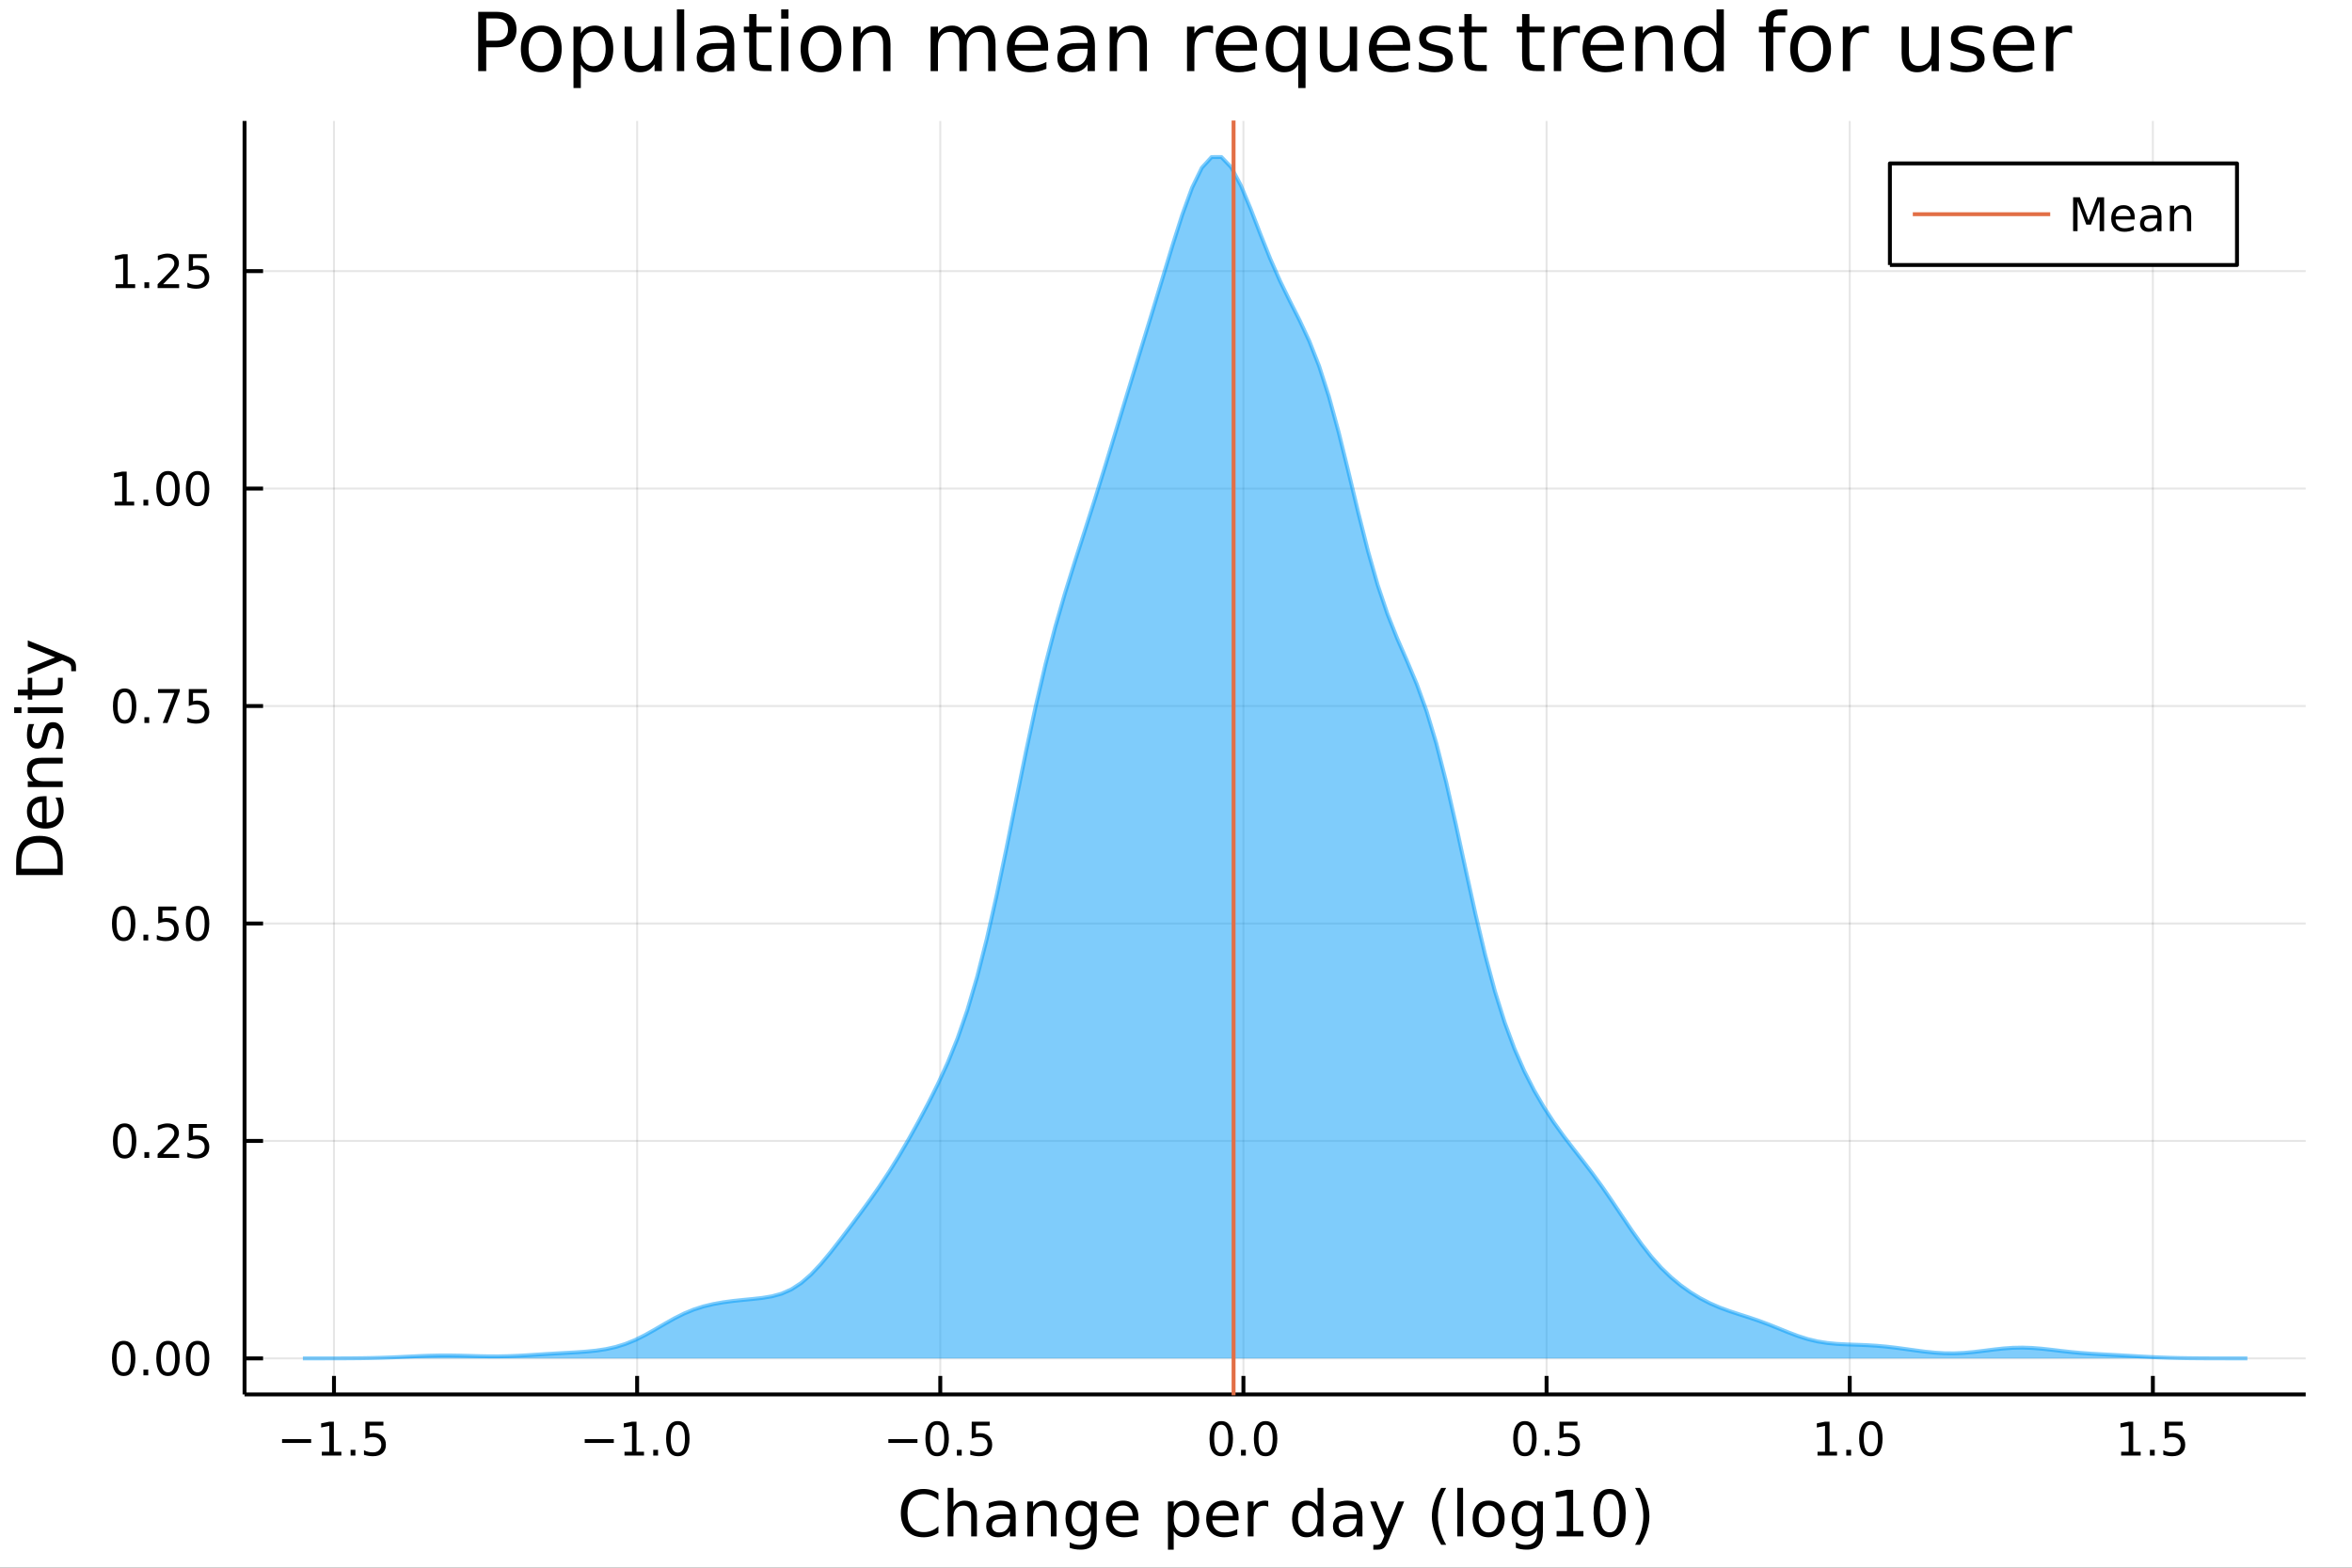 <?xml version="1.0" encoding="utf-8"?>
<svg xmlns="http://www.w3.org/2000/svg" xmlns:xlink="http://www.w3.org/1999/xlink" width="600" height="400" viewBox="0 0 2400 1600">
<rect x="0" y="0" width="2400" height="1600" fill="#333333" stroke="none"/>
<defs>
  <clipPath id="clip890">
    <rect x="0" y="0" width="2400" height="1600"/>
  </clipPath>
</defs>
<path clip-path="url(#clip890)" d="
M0 1600 L2400 1600 L2400 0 L0 0  Z
  " fill="#ffffff" fill-rule="evenodd" fill-opacity="1"/>
<defs>
  <clipPath id="clip891">
    <rect x="480" y="0" width="1681" height="1600"/>
  </clipPath>
</defs>
<path clip-path="url(#clip890)" d="
M249.542 1423.18 L2352.76 1423.18 L2352.76 123.472 L249.542 123.472  Z
  " fill="#ffffff" fill-rule="evenodd" fill-opacity="1"/>
<defs>
  <clipPath id="clip892">
    <rect x="249" y="123" width="2104" height="1301"/>
  </clipPath>
</defs>
<polyline clip-path="url(#clip892)" style="stroke:#000000; stroke-linecap:butt; stroke-linejoin:round; stroke-width:2; stroke-opacity:0.1; fill:none" points="
  340.799,1423.18 340.799,123.472 
  "/>
<polyline clip-path="url(#clip892)" style="stroke:#000000; stroke-linecap:butt; stroke-linejoin:round; stroke-width:2; stroke-opacity:0.1; fill:none" points="
  650.132,1423.18 650.132,123.472 
  "/>
<polyline clip-path="url(#clip892)" style="stroke:#000000; stroke-linecap:butt; stroke-linejoin:round; stroke-width:2; stroke-opacity:0.1; fill:none" points="
  959.465,1423.18 959.465,123.472 
  "/>
<polyline clip-path="url(#clip892)" style="stroke:#000000; stroke-linecap:butt; stroke-linejoin:round; stroke-width:2; stroke-opacity:0.1; fill:none" points="
  1268.8,1423.18 1268.8,123.472 
  "/>
<polyline clip-path="url(#clip892)" style="stroke:#000000; stroke-linecap:butt; stroke-linejoin:round; stroke-width:2; stroke-opacity:0.1; fill:none" points="
  1578.13,1423.18 1578.13,123.472 
  "/>
<polyline clip-path="url(#clip892)" style="stroke:#000000; stroke-linecap:butt; stroke-linejoin:round; stroke-width:2; stroke-opacity:0.1; fill:none" points="
  1887.47,1423.18 1887.47,123.472 
  "/>
<polyline clip-path="url(#clip892)" style="stroke:#000000; stroke-linecap:butt; stroke-linejoin:round; stroke-width:2; stroke-opacity:0.1; fill:none" points="
  2196.8,1423.18 2196.8,123.472 
  "/>
<polyline clip-path="url(#clip890)" style="stroke:#000000; stroke-linecap:butt; stroke-linejoin:round; stroke-width:4; stroke-opacity:1; fill:none" points="
  249.542,1423.18 2352.76,1423.18 
  "/>
<polyline clip-path="url(#clip890)" style="stroke:#000000; stroke-linecap:butt; stroke-linejoin:round; stroke-width:4; stroke-opacity:1; fill:none" points="
  340.799,1423.18 340.799,1404.28 
  "/>
<polyline clip-path="url(#clip890)" style="stroke:#000000; stroke-linecap:butt; stroke-linejoin:round; stroke-width:4; stroke-opacity:1; fill:none" points="
  650.132,1423.18 650.132,1404.28 
  "/>
<polyline clip-path="url(#clip890)" style="stroke:#000000; stroke-linecap:butt; stroke-linejoin:round; stroke-width:4; stroke-opacity:1; fill:none" points="
  959.465,1423.18 959.465,1404.28 
  "/>
<polyline clip-path="url(#clip890)" style="stroke:#000000; stroke-linecap:butt; stroke-linejoin:round; stroke-width:4; stroke-opacity:1; fill:none" points="
  1268.8,1423.18 1268.8,1404.28 
  "/>
<polyline clip-path="url(#clip890)" style="stroke:#000000; stroke-linecap:butt; stroke-linejoin:round; stroke-width:4; stroke-opacity:1; fill:none" points="
  1578.13,1423.18 1578.13,1404.28 
  "/>
<polyline clip-path="url(#clip890)" style="stroke:#000000; stroke-linecap:butt; stroke-linejoin:round; stroke-width:4; stroke-opacity:1; fill:none" points="
  1887.47,1423.18 1887.47,1404.28 
  "/>
<polyline clip-path="url(#clip890)" style="stroke:#000000; stroke-linecap:butt; stroke-linejoin:round; stroke-width:4; stroke-opacity:1; fill:none" points="
  2196.8,1423.18 2196.8,1404.28 
  "/>
<path clip-path="url(#clip890)" d="M287.825 1468.75 L317.5 1468.75 L317.5 1472.69 L287.825 1472.69 L287.825 1468.75 Z" fill="#000000" fill-rule="evenodd" fill-opacity="1" /><path clip-path="url(#clip890)" d="M328.403 1481.64 L336.042 1481.64 L336.042 1455.28 L327.732 1456.95 L327.732 1452.69 L335.996 1451.02 L340.672 1451.02 L340.672 1481.64 L348.31 1481.64 L348.31 1485.58 L328.403 1485.58 L328.403 1481.64 Z" fill="#000000" fill-rule="evenodd" fill-opacity="1" /><path clip-path="url(#clip890)" d="M357.755 1479.7 L362.639 1479.7 L362.639 1485.58 L357.755 1485.58 L357.755 1479.7 Z" fill="#000000" fill-rule="evenodd" fill-opacity="1" /><path clip-path="url(#clip890)" d="M372.871 1451.02 L391.227 1451.02 L391.227 1454.96 L377.153 1454.96 L377.153 1463.43 Q378.171 1463.08 379.19 1462.92 Q380.208 1462.73 381.227 1462.73 Q387.014 1462.73 390.394 1465.9 Q393.773 1469.08 393.773 1474.49 Q393.773 1480.07 390.301 1483.17 Q386.829 1486.25 380.509 1486.25 Q378.333 1486.25 376.065 1485.88 Q373.82 1485.51 371.412 1484.77 L371.412 1480.07 Q373.496 1481.2 375.718 1481.76 Q377.94 1482.32 380.417 1482.32 Q384.421 1482.32 386.759 1480.21 Q389.097 1478.1 389.097 1474.49 Q389.097 1470.88 386.759 1468.77 Q384.421 1466.67 380.417 1466.67 Q378.542 1466.67 376.667 1467.08 Q374.815 1467.5 372.871 1468.38 L372.871 1451.02 Z" fill="#000000" fill-rule="evenodd" fill-opacity="1" /><path clip-path="url(#clip890)" d="M596.66 1468.75 L626.336 1468.75 L626.336 1472.69 L596.66 1472.69 L596.66 1468.75 Z" fill="#000000" fill-rule="evenodd" fill-opacity="1" /><path clip-path="url(#clip890)" d="M637.239 1481.64 L644.878 1481.64 L644.878 1455.28 L636.567 1456.95 L636.567 1452.69 L644.831 1451.02 L649.507 1451.02 L649.507 1481.64 L657.146 1481.64 L657.146 1485.58 L637.239 1485.58 L637.239 1481.64 Z" fill="#000000" fill-rule="evenodd" fill-opacity="1" /><path clip-path="url(#clip890)" d="M666.59 1479.7 L671.475 1479.7 L671.475 1485.58 L666.59 1485.58 L666.59 1479.7 Z" fill="#000000" fill-rule="evenodd" fill-opacity="1" /><path clip-path="url(#clip890)" d="M691.66 1454.1 Q688.049 1454.1 686.22 1457.66 Q684.414 1461.2 684.414 1468.33 Q684.414 1475.44 686.22 1479.01 Q688.049 1482.55 691.66 1482.55 Q695.294 1482.55 697.1 1479.01 Q698.928 1475.44 698.928 1468.33 Q698.928 1461.2 697.1 1457.66 Q695.294 1454.1 691.66 1454.1 M691.66 1450.39 Q697.47 1450.39 700.525 1455 Q703.604 1459.58 703.604 1468.33 Q703.604 1477.06 700.525 1481.67 Q697.47 1486.25 691.66 1486.25 Q685.85 1486.25 682.771 1481.67 Q679.715 1477.06 679.715 1468.33 Q679.715 1459.58 682.771 1455 Q685.85 1450.39 691.66 1450.39 Z" fill="#000000" fill-rule="evenodd" fill-opacity="1" /><path clip-path="url(#clip890)" d="M906.491 1468.75 L936.167 1468.75 L936.167 1472.69 L906.491 1472.69 L906.491 1468.75 Z" fill="#000000" fill-rule="evenodd" fill-opacity="1" /><path clip-path="url(#clip890)" d="M956.259 1454.1 Q952.648 1454.1 950.82 1457.66 Q949.014 1461.2 949.014 1468.33 Q949.014 1475.44 950.82 1479.01 Q952.648 1482.55 956.259 1482.55 Q959.894 1482.55 961.699 1479.01 Q963.528 1475.44 963.528 1468.33 Q963.528 1461.2 961.699 1457.66 Q959.894 1454.1 956.259 1454.1 M956.259 1450.39 Q962.07 1450.39 965.125 1455 Q968.204 1459.58 968.204 1468.33 Q968.204 1477.06 965.125 1481.67 Q962.07 1486.25 956.259 1486.25 Q950.449 1486.25 947.371 1481.67 Q944.315 1477.06 944.315 1468.33 Q944.315 1459.58 947.371 1455 Q950.449 1450.39 956.259 1450.39 Z" fill="#000000" fill-rule="evenodd" fill-opacity="1" /><path clip-path="url(#clip890)" d="M976.421 1479.7 L981.306 1479.7 L981.306 1485.58 L976.421 1485.58 L976.421 1479.7 Z" fill="#000000" fill-rule="evenodd" fill-opacity="1" /><path clip-path="url(#clip890)" d="M991.537 1451.02 L1009.89 1451.02 L1009.89 1454.96 L995.819 1454.96 L995.819 1463.43 Q996.838 1463.08 997.856 1462.92 Q998.875 1462.73 999.893 1462.73 Q1005.68 1462.73 1009.06 1465.9 Q1012.44 1469.08 1012.44 1474.49 Q1012.44 1480.07 1008.97 1483.17 Q1005.5 1486.25 999.176 1486.25 Q997 1486.25 994.731 1485.88 Q992.486 1485.51 990.079 1484.77 L990.079 1480.07 Q992.162 1481.2 994.384 1481.76 Q996.606 1482.32 999.083 1482.32 Q1003.09 1482.32 1005.43 1480.21 Q1007.76 1478.1 1007.76 1474.49 Q1007.76 1470.88 1005.43 1468.77 Q1003.09 1466.67 999.083 1466.67 Q997.208 1466.67 995.333 1467.08 Q993.481 1467.5 991.537 1468.38 L991.537 1451.02 Z" fill="#000000" fill-rule="evenodd" fill-opacity="1" /><path clip-path="url(#clip890)" d="M1246.18 1454.1 Q1242.57 1454.1 1240.74 1457.66 Q1238.94 1461.2 1238.94 1468.33 Q1238.94 1475.44 1240.74 1479.01 Q1242.57 1482.55 1246.18 1482.55 Q1249.82 1482.55 1251.62 1479.01 Q1253.45 1475.44 1253.45 1468.33 Q1253.45 1461.2 1251.62 1457.66 Q1249.82 1454.1 1246.18 1454.1 M1246.18 1450.39 Q1251.99 1450.39 1255.05 1455 Q1258.13 1459.58 1258.13 1468.33 Q1258.13 1477.06 1255.05 1481.67 Q1251.99 1486.25 1246.18 1486.25 Q1240.37 1486.25 1237.29 1481.67 Q1234.24 1477.06 1234.24 1468.33 Q1234.24 1459.58 1237.29 1455 Q1240.37 1450.39 1246.18 1450.39 Z" fill="#000000" fill-rule="evenodd" fill-opacity="1" /><path clip-path="url(#clip890)" d="M1266.34 1479.7 L1271.23 1479.7 L1271.23 1485.58 L1266.34 1485.58 L1266.34 1479.7 Z" fill="#000000" fill-rule="evenodd" fill-opacity="1" /><path clip-path="url(#clip890)" d="M1291.41 1454.1 Q1287.8 1454.1 1285.97 1457.66 Q1284.17 1461.2 1284.17 1468.33 Q1284.17 1475.44 1285.97 1479.01 Q1287.8 1482.55 1291.41 1482.55 Q1295.05 1482.55 1296.85 1479.01 Q1298.68 1475.44 1298.68 1468.33 Q1298.68 1461.2 1296.85 1457.66 Q1295.05 1454.1 1291.41 1454.1 M1291.41 1450.39 Q1297.22 1450.39 1300.28 1455 Q1303.36 1459.58 1303.36 1468.33 Q1303.36 1477.06 1300.28 1481.67 Q1297.22 1486.25 1291.41 1486.25 Q1285.6 1486.25 1282.53 1481.67 Q1279.47 1477.06 1279.47 1468.33 Q1279.47 1459.58 1282.53 1455 Q1285.6 1450.39 1291.41 1450.39 Z" fill="#000000" fill-rule="evenodd" fill-opacity="1" /><path clip-path="url(#clip890)" d="M1556.01 1454.1 Q1552.4 1454.1 1550.57 1457.66 Q1548.77 1461.2 1548.77 1468.33 Q1548.77 1475.44 1550.57 1479.01 Q1552.4 1482.55 1556.01 1482.55 Q1559.65 1482.55 1561.45 1479.01 Q1563.28 1475.44 1563.28 1468.33 Q1563.28 1461.2 1561.45 1457.66 Q1559.65 1454.1 1556.01 1454.1 M1556.01 1450.39 Q1561.82 1450.39 1564.88 1455 Q1567.96 1459.58 1567.96 1468.33 Q1567.96 1477.06 1564.88 1481.67 Q1561.82 1486.25 1556.01 1486.25 Q1550.2 1486.25 1547.13 1481.67 Q1544.07 1477.06 1544.07 1468.33 Q1544.07 1459.58 1547.13 1455 Q1550.2 1450.39 1556.01 1450.39 Z" fill="#000000" fill-rule="evenodd" fill-opacity="1" /><path clip-path="url(#clip890)" d="M1576.18 1479.7 L1581.06 1479.7 L1581.06 1485.58 L1576.18 1485.58 L1576.18 1479.7 Z" fill="#000000" fill-rule="evenodd" fill-opacity="1" /><path clip-path="url(#clip890)" d="M1591.29 1451.02 L1609.65 1451.02 L1609.65 1454.96 L1595.57 1454.96 L1595.57 1463.43 Q1596.59 1463.08 1597.61 1462.92 Q1598.63 1462.73 1599.65 1462.73 Q1605.44 1462.73 1608.81 1465.9 Q1612.19 1469.08 1612.19 1474.49 Q1612.19 1480.07 1608.72 1483.17 Q1605.25 1486.25 1598.93 1486.25 Q1596.75 1486.25 1594.49 1485.88 Q1592.24 1485.51 1589.83 1484.77 L1589.83 1480.07 Q1591.92 1481.2 1594.14 1481.76 Q1596.36 1482.32 1598.84 1482.32 Q1602.84 1482.32 1605.18 1480.21 Q1607.52 1478.1 1607.52 1474.49 Q1607.52 1470.88 1605.18 1468.77 Q1602.84 1466.67 1598.84 1466.67 Q1596.96 1466.67 1595.09 1467.08 Q1593.24 1467.5 1591.29 1468.38 L1591.29 1451.02 Z" fill="#000000" fill-rule="evenodd" fill-opacity="1" /><path clip-path="url(#clip890)" d="M1854.62 1481.64 L1862.26 1481.64 L1862.26 1455.28 L1853.95 1456.95 L1853.95 1452.69 L1862.21 1451.02 L1866.89 1451.02 L1866.89 1481.64 L1874.53 1481.64 L1874.53 1485.58 L1854.62 1485.58 L1854.62 1481.64 Z" fill="#000000" fill-rule="evenodd" fill-opacity="1" /><path clip-path="url(#clip890)" d="M1883.97 1479.7 L1888.85 1479.7 L1888.85 1485.58 L1883.97 1485.58 L1883.97 1479.7 Z" fill="#000000" fill-rule="evenodd" fill-opacity="1" /><path clip-path="url(#clip890)" d="M1909.04 1454.1 Q1905.43 1454.1 1903.6 1457.66 Q1901.79 1461.2 1901.79 1468.33 Q1901.79 1475.44 1903.6 1479.01 Q1905.43 1482.55 1909.04 1482.55 Q1912.67 1482.55 1914.48 1479.01 Q1916.31 1475.44 1916.31 1468.33 Q1916.31 1461.2 1914.48 1457.66 Q1912.67 1454.1 1909.04 1454.1 M1909.04 1450.39 Q1914.85 1450.39 1917.9 1455 Q1920.98 1459.58 1920.98 1468.33 Q1920.98 1477.06 1917.9 1481.67 Q1914.85 1486.25 1909.04 1486.25 Q1903.23 1486.25 1900.15 1481.67 Q1897.09 1477.06 1897.09 1468.33 Q1897.09 1459.58 1900.15 1455 Q1903.23 1450.39 1909.04 1450.39 Z" fill="#000000" fill-rule="evenodd" fill-opacity="1" /><path clip-path="url(#clip890)" d="M2164.45 1481.64 L2172.09 1481.64 L2172.09 1455.28 L2163.78 1456.95 L2163.78 1452.69 L2172.04 1451.02 L2176.72 1451.02 L2176.72 1481.64 L2184.36 1481.64 L2184.36 1485.58 L2164.45 1485.58 L2164.45 1481.64 Z" fill="#000000" fill-rule="evenodd" fill-opacity="1" /><path clip-path="url(#clip890)" d="M2193.8 1479.7 L2198.68 1479.7 L2198.68 1485.58 L2193.8 1485.58 L2193.8 1479.7 Z" fill="#000000" fill-rule="evenodd" fill-opacity="1" /><path clip-path="url(#clip890)" d="M2208.92 1451.02 L2227.27 1451.02 L2227.27 1454.96 L2213.2 1454.96 L2213.2 1463.43 Q2214.22 1463.08 2215.24 1462.92 Q2216.25 1462.73 2217.27 1462.73 Q2223.06 1462.73 2226.44 1465.9 Q2229.82 1469.08 2229.82 1474.49 Q2229.82 1480.07 2226.35 1483.17 Q2222.87 1486.25 2216.56 1486.25 Q2214.38 1486.25 2212.11 1485.88 Q2209.87 1485.51 2207.46 1484.77 L2207.46 1480.07 Q2209.54 1481.2 2211.76 1481.76 Q2213.99 1482.32 2216.46 1482.32 Q2220.47 1482.32 2222.81 1480.21 Q2225.14 1478.1 2225.14 1474.49 Q2225.14 1470.88 2222.81 1468.77 Q2220.47 1466.67 2216.46 1466.67 Q2214.59 1466.67 2212.71 1467.08 Q2210.86 1467.5 2208.92 1468.38 L2208.92 1451.02 Z" fill="#000000" fill-rule="evenodd" fill-opacity="1" /><path clip-path="url(#clip890)" d="M957.56 1524.18 L957.56 1530.96 Q954.313 1527.94 950.621 1526.44 Q946.961 1524.95 942.823 1524.95 Q934.675 1524.95 930.347 1529.95 Q926.018 1534.91 926.018 1544.33 Q926.018 1553.72 930.347 1558.72 Q934.675 1563.68 942.823 1563.68 Q946.961 1563.68 950.621 1562.19 Q954.313 1560.69 957.56 1557.67 L957.56 1564.38 Q954.186 1566.68 950.399 1567.82 Q946.643 1568.97 942.441 1568.97 Q931.652 1568.97 925.445 1562.38 Q919.238 1555.76 919.238 1544.33 Q919.238 1532.87 925.445 1526.28 Q931.652 1519.66 942.441 1519.66 Q946.706 1519.66 950.462 1520.81 Q954.25 1521.92 957.56 1524.18 Z" fill="#000000" fill-rule="evenodd" fill-opacity="1" /><path clip-path="url(#clip890)" d="M996.868 1546.53 L996.868 1568.04 L991.012 1568.04 L991.012 1546.72 Q991.012 1541.66 989.038 1539.14 Q987.065 1536.63 983.118 1536.63 Q978.376 1536.63 975.639 1539.65 Q972.901 1542.68 972.901 1547.9 L972.901 1568.04 L967.013 1568.04 L967.013 1518.52 L972.901 1518.52 L972.901 1537.93 Q975.002 1534.72 977.835 1533.13 Q980.699 1531.54 984.423 1531.54 Q990.566 1531.54 993.717 1535.36 Q996.868 1539.14 996.868 1546.53 Z" fill="#000000" fill-rule="evenodd" fill-opacity="1" /><path clip-path="url(#clip890)" d="M1024.75 1550.12 Q1017.65 1550.12 1014.91 1551.75 Q1012.18 1553.37 1012.18 1557.29 Q1012.18 1560.4 1014.21 1562.25 Q1016.28 1564.07 1019.82 1564.07 Q1024.69 1564.07 1027.61 1560.63 Q1030.57 1557.16 1030.57 1551.43 L1030.57 1550.12 L1024.75 1550.12 M1036.43 1547.71 L1036.43 1568.04 L1030.57 1568.04 L1030.57 1562.63 Q1028.57 1565.88 1025.58 1567.44 Q1022.59 1568.97 1018.26 1568.97 Q1012.78 1568.97 1009.54 1565.91 Q1006.32 1562.82 1006.32 1557.67 Q1006.32 1551.65 1010.33 1548.6 Q1014.37 1545.54 1022.36 1545.54 L1030.57 1545.54 L1030.57 1544.97 Q1030.57 1540.93 1027.9 1538.73 Q1025.26 1536.5 1020.45 1536.5 Q1017.4 1536.5 1014.5 1537.23 Q1011.6 1537.97 1008.93 1539.43 L1008.93 1534.02 Q1012.15 1532.78 1015.17 1532.17 Q1018.19 1531.54 1021.06 1531.54 Q1028.79 1531.54 1032.61 1535.55 Q1036.43 1539.56 1036.43 1547.71 Z" fill="#000000" fill-rule="evenodd" fill-opacity="1" /><path clip-path="url(#clip890)" d="M1078.13 1546.53 L1078.13 1568.04 L1072.27 1568.04 L1072.27 1546.72 Q1072.27 1541.66 1070.3 1539.14 Q1068.32 1536.63 1064.38 1536.63 Q1059.63 1536.63 1056.9 1539.65 Q1054.16 1542.68 1054.16 1547.9 L1054.16 1568.04 L1048.27 1568.04 L1048.27 1532.4 L1054.16 1532.4 L1054.16 1537.93 Q1056.26 1534.72 1059.09 1533.13 Q1061.96 1531.54 1065.68 1531.54 Q1071.82 1531.54 1074.98 1535.36 Q1078.13 1539.14 1078.13 1546.53 Z" fill="#000000" fill-rule="evenodd" fill-opacity="1" /><path clip-path="url(#clip890)" d="M1113.27 1549.81 Q1113.27 1543.44 1110.62 1539.94 Q1108.01 1536.44 1103.27 1536.44 Q1098.56 1536.44 1095.92 1539.94 Q1093.31 1543.44 1093.31 1549.81 Q1093.31 1556.14 1095.92 1559.64 Q1098.56 1563.14 1103.27 1563.14 Q1108.01 1563.14 1110.62 1559.64 Q1113.27 1556.14 1113.27 1549.81 M1119.12 1563.62 Q1119.12 1572.72 1115.08 1577.15 Q1111.04 1581.6 1102.7 1581.6 Q1099.61 1581.6 1096.87 1581.13 Q1094.14 1580.68 1091.56 1579.72 L1091.56 1574.03 Q1094.14 1575.43 1096.65 1576.1 Q1099.17 1576.76 1101.78 1576.76 Q1107.54 1576.76 1110.4 1573.74 Q1113.27 1570.75 1113.27 1564.67 L1113.27 1561.77 Q1111.45 1564.92 1108.62 1566.48 Q1105.79 1568.04 1101.84 1568.04 Q1095.28 1568.04 1091.27 1563.05 Q1087.26 1558.05 1087.26 1549.81 Q1087.26 1541.53 1091.27 1536.53 Q1095.28 1531.54 1101.84 1531.54 Q1105.79 1531.54 1108.62 1533.1 Q1111.45 1534.66 1113.27 1537.81 L1113.27 1532.4 L1119.12 1532.4 L1119.12 1563.62 Z" fill="#000000" fill-rule="evenodd" fill-opacity="1" /><path clip-path="url(#clip890)" d="M1161.68 1548.76 L1161.68 1551.62 L1134.75 1551.62 Q1135.13 1557.67 1138.38 1560.85 Q1141.66 1564 1147.48 1564 Q1150.85 1564 1154.01 1563.17 Q1157.19 1562.35 1160.31 1560.69 L1160.31 1566.23 Q1157.16 1567.57 1153.85 1568.27 Q1150.54 1568.97 1147.13 1568.97 Q1138.6 1568.97 1133.6 1564 Q1128.64 1559.04 1128.64 1550.57 Q1128.64 1541.82 1133.35 1536.69 Q1138.09 1531.54 1146.11 1531.54 Q1153.31 1531.54 1157.47 1536.18 Q1161.68 1540.8 1161.68 1548.76 M1155.82 1547.04 Q1155.76 1542.23 1153.11 1539.37 Q1150.5 1536.5 1146.18 1536.5 Q1141.27 1536.5 1138.31 1539.27 Q1135.39 1542.04 1134.94 1547.07 L1155.82 1547.04 Z" fill="#000000" fill-rule="evenodd" fill-opacity="1" /><path clip-path="url(#clip890)" d="M1197.67 1562.7 L1197.67 1581.6 L1191.79 1581.6 L1191.79 1532.4 L1197.67 1532.4 L1197.67 1537.81 Q1199.52 1534.62 1202.32 1533.1 Q1205.15 1531.54 1209.07 1531.54 Q1215.56 1531.54 1219.6 1536.69 Q1223.68 1541.85 1223.68 1550.25 Q1223.68 1558.65 1219.6 1563.81 Q1215.56 1568.97 1209.07 1568.97 Q1205.15 1568.97 1202.32 1567.44 Q1199.52 1565.88 1197.67 1562.7 M1217.6 1550.25 Q1217.6 1543.79 1214.93 1540.13 Q1212.28 1536.44 1207.64 1536.44 Q1202.99 1536.44 1200.32 1540.13 Q1197.67 1543.79 1197.67 1550.25 Q1197.67 1556.71 1200.32 1560.4 Q1202.99 1564.07 1207.64 1564.07 Q1212.28 1564.07 1214.93 1560.4 Q1217.6 1556.71 1217.6 1550.25 Z" fill="#000000" fill-rule="evenodd" fill-opacity="1" /><path clip-path="url(#clip890)" d="M1263.88 1548.76 L1263.88 1551.62 L1236.95 1551.62 Q1237.33 1557.67 1240.58 1560.85 Q1243.86 1564 1249.68 1564 Q1253.06 1564 1256.21 1563.17 Q1259.39 1562.35 1262.51 1560.69 L1262.51 1566.23 Q1259.36 1567.57 1256.05 1568.27 Q1252.74 1568.97 1249.33 1568.97 Q1240.8 1568.97 1235.8 1564 Q1230.84 1559.04 1230.84 1550.57 Q1230.84 1541.82 1235.55 1536.69 Q1240.29 1531.54 1248.31 1531.54 Q1255.51 1531.54 1259.68 1536.18 Q1263.88 1540.8 1263.88 1548.76 M1258.02 1547.04 Q1257.96 1542.23 1255.32 1539.37 Q1252.71 1536.5 1248.38 1536.5 Q1243.48 1536.5 1240.52 1539.27 Q1237.59 1542.04 1237.14 1547.07 L1258.02 1547.04 Z" fill="#000000" fill-rule="evenodd" fill-opacity="1" /><path clip-path="url(#clip890)" d="M1294.15 1537.87 Q1293.16 1537.3 1291.98 1537.04 Q1290.84 1536.76 1289.44 1536.76 Q1284.47 1536.76 1281.8 1540 Q1279.16 1543.22 1279.16 1549.27 L1279.16 1568.04 L1273.27 1568.04 L1273.27 1532.4 L1279.16 1532.4 L1279.16 1537.93 Q1281 1534.69 1283.96 1533.13 Q1286.92 1531.54 1291.15 1531.54 Q1291.76 1531.54 1292.49 1531.63 Q1293.22 1531.7 1294.11 1531.85 L1294.15 1537.87 Z" fill="#000000" fill-rule="evenodd" fill-opacity="1" /><path clip-path="url(#clip890)" d="M1344.47 1537.81 L1344.47 1518.52 L1350.32 1518.52 L1350.32 1568.04 L1344.47 1568.04 L1344.47 1562.7 Q1342.62 1565.88 1339.79 1567.44 Q1336.99 1568.97 1333.04 1568.97 Q1326.58 1568.97 1322.51 1563.81 Q1318.46 1558.65 1318.46 1550.25 Q1318.46 1541.85 1322.51 1536.69 Q1326.58 1531.54 1333.04 1531.54 Q1336.99 1531.54 1339.79 1533.1 Q1342.62 1534.62 1344.47 1537.81 M1324.51 1550.25 Q1324.51 1556.71 1327.15 1560.4 Q1329.83 1564.07 1334.47 1564.07 Q1339.12 1564.07 1341.79 1560.4 Q1344.47 1556.71 1344.47 1550.25 Q1344.47 1543.79 1341.79 1540.13 Q1339.12 1536.44 1334.47 1536.44 Q1329.83 1536.44 1327.15 1540.13 Q1324.51 1543.79 1324.51 1550.25 Z" fill="#000000" fill-rule="evenodd" fill-opacity="1" /><path clip-path="url(#clip890)" d="M1378.59 1550.12 Q1371.49 1550.12 1368.75 1551.75 Q1366.02 1553.37 1366.02 1557.29 Q1366.02 1560.4 1368.05 1562.25 Q1370.12 1564.07 1373.65 1564.07 Q1378.52 1564.07 1381.45 1560.63 Q1384.41 1557.16 1384.41 1551.43 L1384.41 1550.12 L1378.59 1550.12 M1390.27 1547.71 L1390.27 1568.04 L1384.41 1568.04 L1384.41 1562.63 Q1382.41 1565.88 1379.42 1567.44 Q1376.42 1568.97 1372.09 1568.97 Q1366.62 1568.97 1363.37 1565.91 Q1360.16 1562.82 1360.16 1557.67 Q1360.16 1551.65 1364.17 1548.6 Q1368.21 1545.54 1376.2 1545.54 L1384.41 1545.54 L1384.41 1544.97 Q1384.41 1540.93 1381.74 1538.73 Q1379.1 1536.5 1374.29 1536.5 Q1371.24 1536.5 1368.34 1537.23 Q1365.44 1537.97 1362.77 1539.43 L1362.77 1534.02 Q1365.98 1532.78 1369.01 1532.17 Q1372.03 1531.54 1374.9 1531.54 Q1382.63 1531.54 1386.45 1535.55 Q1390.27 1539.56 1390.27 1547.71 Z" fill="#000000" fill-rule="evenodd" fill-opacity="1" /><path clip-path="url(#clip890)" d="M1417.16 1571.35 Q1414.68 1577.72 1412.33 1579.66 Q1409.97 1581.6 1406.02 1581.6 L1401.35 1581.6 L1401.35 1576.7 L1404.78 1576.7 Q1407.2 1576.7 1408.54 1575.56 Q1409.88 1574.41 1411.5 1570.14 L1412.55 1567.47 L1398.13 1532.4 L1404.34 1532.4 L1415.48 1560.28 L1426.62 1532.4 L1432.82 1532.4 L1417.16 1571.35 Z" fill="#000000" fill-rule="evenodd" fill-opacity="1" /><path clip-path="url(#clip890)" d="M1475.7 1518.58 Q1471.43 1525.9 1469.36 1533.06 Q1467.29 1540.23 1467.29 1547.58 Q1467.29 1554.93 1469.36 1562.16 Q1471.46 1569.35 1475.7 1576.64 L1470.6 1576.64 Q1465.83 1569.16 1463.44 1561.93 Q1461.09 1554.71 1461.09 1547.58 Q1461.09 1540.48 1463.44 1533.29 Q1465.8 1526.09 1470.6 1518.58 L1475.7 1518.58 Z" fill="#000000" fill-rule="evenodd" fill-opacity="1" /><path clip-path="url(#clip890)" d="M1487.06 1518.52 L1492.92 1518.52 L1492.92 1568.04 L1487.06 1568.04 L1487.06 1518.52 Z" fill="#000000" fill-rule="evenodd" fill-opacity="1" /><path clip-path="url(#clip890)" d="M1518.98 1536.5 Q1514.27 1536.5 1511.54 1540.19 Q1508.8 1543.85 1508.8 1550.25 Q1508.8 1556.65 1511.5 1560.34 Q1514.24 1564 1518.98 1564 Q1523.66 1564 1526.4 1560.31 Q1529.14 1556.62 1529.14 1550.25 Q1529.14 1543.92 1526.4 1540.23 Q1523.66 1536.5 1518.98 1536.5 M1518.98 1531.54 Q1526.62 1531.54 1530.98 1536.5 Q1535.34 1541.47 1535.34 1550.25 Q1535.34 1559 1530.98 1564 Q1526.62 1568.97 1518.98 1568.97 Q1511.31 1568.97 1506.95 1564 Q1502.62 1559 1502.62 1550.25 Q1502.62 1541.47 1506.95 1536.5 Q1511.31 1531.54 1518.98 1531.54 Z" fill="#000000" fill-rule="evenodd" fill-opacity="1" /><path clip-path="url(#clip890)" d="M1568.51 1549.81 Q1568.51 1543.44 1565.87 1539.94 Q1563.26 1536.44 1558.51 1536.44 Q1553.8 1536.44 1551.16 1539.94 Q1548.55 1543.44 1548.55 1549.81 Q1548.55 1556.14 1551.16 1559.64 Q1553.8 1563.14 1558.51 1563.14 Q1563.26 1563.14 1565.87 1559.64 Q1568.51 1556.14 1568.51 1549.81 M1574.37 1563.62 Q1574.37 1572.72 1570.32 1577.15 Q1566.28 1581.6 1557.94 1581.6 Q1554.85 1581.6 1552.12 1581.13 Q1549.38 1580.68 1546.8 1579.72 L1546.8 1574.03 Q1549.38 1575.43 1551.89 1576.1 Q1554.41 1576.76 1557.02 1576.76 Q1562.78 1576.76 1565.64 1573.74 Q1568.51 1570.75 1568.51 1564.67 L1568.51 1561.77 Q1566.69 1564.92 1563.86 1566.48 Q1561.03 1568.04 1557.08 1568.04 Q1550.53 1568.04 1546.52 1563.05 Q1542.5 1558.05 1542.5 1549.81 Q1542.5 1541.53 1546.52 1536.53 Q1550.53 1531.54 1557.08 1531.54 Q1561.03 1531.54 1563.86 1533.1 Q1566.69 1534.66 1568.51 1537.81 L1568.51 1532.4 L1574.37 1532.4 L1574.37 1563.62 Z" fill="#000000" fill-rule="evenodd" fill-opacity="1" /><path clip-path="url(#clip890)" d="M1588.37 1562.63 L1598.87 1562.63 L1598.87 1526.38 L1587.45 1528.67 L1587.45 1522.82 L1598.81 1520.52 L1605.24 1520.52 L1605.24 1562.63 L1615.74 1562.63 L1615.74 1568.04 L1588.37 1568.04 L1588.37 1562.63 Z" fill="#000000" fill-rule="evenodd" fill-opacity="1" /><path clip-path="url(#clip890)" d="M1642.48 1524.76 Q1637.51 1524.76 1635 1529.66 Q1632.52 1534.53 1632.52 1544.33 Q1632.52 1554.1 1635 1559 Q1637.51 1563.87 1642.48 1563.87 Q1647.48 1563.87 1649.96 1559 Q1652.47 1554.1 1652.47 1544.33 Q1652.47 1534.53 1649.96 1529.66 Q1647.48 1524.76 1642.48 1524.76 M1642.48 1519.66 Q1650.47 1519.66 1654.67 1526 Q1658.9 1532.3 1658.9 1544.33 Q1658.9 1556.33 1654.67 1562.66 Q1650.47 1568.97 1642.48 1568.97 Q1634.49 1568.97 1630.26 1562.66 Q1626.05 1556.33 1626.05 1544.33 Q1626.05 1532.3 1630.26 1526 Q1634.49 1519.66 1642.48 1519.66 Z" fill="#000000" fill-rule="evenodd" fill-opacity="1" /><path clip-path="url(#clip890)" d="M1668.45 1518.58 L1673.54 1518.58 Q1678.32 1526.09 1680.67 1533.29 Q1683.06 1540.48 1683.06 1547.58 Q1683.06 1554.71 1680.67 1561.93 Q1678.32 1569.16 1673.54 1576.64 L1668.45 1576.64 Q1672.68 1569.35 1674.75 1562.16 Q1676.85 1554.93 1676.85 1547.58 Q1676.85 1540.23 1674.75 1533.06 Q1672.68 1525.9 1668.45 1518.58 Z" fill="#000000" fill-rule="evenodd" fill-opacity="1" /><polyline clip-path="url(#clip892)" style="stroke:#000000; stroke-linecap:butt; stroke-linejoin:round; stroke-width:2; stroke-opacity:0.1; fill:none" points="
  249.542,1386.4 2352.76,1386.4 
  "/>
<polyline clip-path="url(#clip892)" style="stroke:#000000; stroke-linecap:butt; stroke-linejoin:round; stroke-width:2; stroke-opacity:0.1; fill:none" points="
  249.542,1164.46 2352.76,1164.46 
  "/>
<polyline clip-path="url(#clip892)" style="stroke:#000000; stroke-linecap:butt; stroke-linejoin:round; stroke-width:2; stroke-opacity:0.1; fill:none" points="
  249.542,942.522 2352.76,942.522 
  "/>
<polyline clip-path="url(#clip892)" style="stroke:#000000; stroke-linecap:butt; stroke-linejoin:round; stroke-width:2; stroke-opacity:0.1; fill:none" points="
  249.542,720.585 2352.76,720.585 
  "/>
<polyline clip-path="url(#clip892)" style="stroke:#000000; stroke-linecap:butt; stroke-linejoin:round; stroke-width:2; stroke-opacity:0.1; fill:none" points="
  249.542,498.649 2352.76,498.649 
  "/>
<polyline clip-path="url(#clip892)" style="stroke:#000000; stroke-linecap:butt; stroke-linejoin:round; stroke-width:2; stroke-opacity:0.1; fill:none" points="
  249.542,276.712 2352.76,276.712 
  "/>
<polyline clip-path="url(#clip890)" style="stroke:#000000; stroke-linecap:butt; stroke-linejoin:round; stroke-width:4; stroke-opacity:1; fill:none" points="
  249.542,1423.18 249.542,123.472 
  "/>
<polyline clip-path="url(#clip890)" style="stroke:#000000; stroke-linecap:butt; stroke-linejoin:round; stroke-width:4; stroke-opacity:1; fill:none" points="
  249.542,1386.4 268.44,1386.4 
  "/>
<polyline clip-path="url(#clip890)" style="stroke:#000000; stroke-linecap:butt; stroke-linejoin:round; stroke-width:4; stroke-opacity:1; fill:none" points="
  249.542,1164.46 268.44,1164.46 
  "/>
<polyline clip-path="url(#clip890)" style="stroke:#000000; stroke-linecap:butt; stroke-linejoin:round; stroke-width:4; stroke-opacity:1; fill:none" points="
  249.542,942.522 268.44,942.522 
  "/>
<polyline clip-path="url(#clip890)" style="stroke:#000000; stroke-linecap:butt; stroke-linejoin:round; stroke-width:4; stroke-opacity:1; fill:none" points="
  249.542,720.585 268.44,720.585 
  "/>
<polyline clip-path="url(#clip890)" style="stroke:#000000; stroke-linecap:butt; stroke-linejoin:round; stroke-width:4; stroke-opacity:1; fill:none" points="
  249.542,498.649 268.44,498.649 
  "/>
<polyline clip-path="url(#clip890)" style="stroke:#000000; stroke-linecap:butt; stroke-linejoin:round; stroke-width:4; stroke-opacity:1; fill:none" points="
  249.542,276.712 268.44,276.712 
  "/>
<path clip-path="url(#clip890)" d="M126.205 1372.19 Q122.593 1372.19 120.765 1375.76 Q118.959 1379.3 118.959 1386.43 Q118.959 1393.54 120.765 1397.1 Q122.593 1400.64 126.205 1400.64 Q129.839 1400.64 131.644 1397.1 Q133.473 1393.54 133.473 1386.43 Q133.473 1379.3 131.644 1375.76 Q129.839 1372.19 126.205 1372.19 M126.205 1368.49 Q132.015 1368.49 135.07 1373.1 Q138.149 1377.68 138.149 1386.43 Q138.149 1395.16 135.07 1399.76 Q132.015 1404.35 126.205 1404.35 Q120.394 1404.35 117.316 1399.76 Q114.26 1395.16 114.26 1386.43 Q114.26 1377.68 117.316 1373.1 Q120.394 1368.49 126.205 1368.49 Z" fill="#000000" fill-rule="evenodd" fill-opacity="1" /><path clip-path="url(#clip890)" d="M146.366 1397.8 L151.251 1397.8 L151.251 1403.68 L146.366 1403.68 L146.366 1397.8 Z" fill="#000000" fill-rule="evenodd" fill-opacity="1" /><path clip-path="url(#clip890)" d="M171.436 1372.19 Q167.825 1372.19 165.996 1375.76 Q164.19 1379.3 164.19 1386.43 Q164.19 1393.54 165.996 1397.1 Q167.825 1400.64 171.436 1400.64 Q175.07 1400.64 176.876 1397.1 Q178.704 1393.54 178.704 1386.43 Q178.704 1379.3 176.876 1375.76 Q175.07 1372.19 171.436 1372.19 M171.436 1368.49 Q177.246 1368.49 180.301 1373.1 Q183.38 1377.68 183.38 1386.43 Q183.38 1395.16 180.301 1399.76 Q177.246 1404.35 171.436 1404.35 Q165.626 1404.35 162.547 1399.76 Q159.491 1395.16 159.491 1386.43 Q159.491 1377.68 162.547 1373.1 Q165.626 1368.49 171.436 1368.49 Z" fill="#000000" fill-rule="evenodd" fill-opacity="1" /><path clip-path="url(#clip890)" d="M201.598 1372.19 Q197.987 1372.19 196.158 1375.76 Q194.352 1379.3 194.352 1386.43 Q194.352 1393.54 196.158 1397.1 Q197.987 1400.64 201.598 1400.64 Q205.232 1400.64 207.037 1397.1 Q208.866 1393.54 208.866 1386.43 Q208.866 1379.3 207.037 1375.76 Q205.232 1372.19 201.598 1372.19 M201.598 1368.49 Q207.408 1368.49 210.463 1373.1 Q213.542 1377.68 213.542 1386.43 Q213.542 1395.16 210.463 1399.76 Q207.408 1404.35 201.598 1404.35 Q195.787 1404.35 192.709 1399.76 Q189.653 1395.16 189.653 1386.43 Q189.653 1377.68 192.709 1373.1 Q195.787 1368.49 201.598 1368.49 Z" fill="#000000" fill-rule="evenodd" fill-opacity="1" /><path clip-path="url(#clip890)" d="M127.2 1150.26 Q123.589 1150.26 121.76 1153.82 Q119.955 1157.36 119.955 1164.49 Q119.955 1171.6 121.76 1175.16 Q123.589 1178.71 127.2 1178.71 Q130.834 1178.71 132.64 1175.16 Q134.468 1171.6 134.468 1164.49 Q134.468 1157.36 132.64 1153.82 Q130.834 1150.26 127.2 1150.26 M127.2 1146.55 Q133.01 1146.55 136.066 1151.16 Q139.144 1155.74 139.144 1164.49 Q139.144 1173.22 136.066 1177.83 Q133.01 1182.41 127.2 1182.41 Q121.39 1182.41 118.311 1177.83 Q115.256 1173.22 115.256 1164.49 Q115.256 1155.74 118.311 1151.16 Q121.39 1146.55 127.2 1146.55 Z" fill="#000000" fill-rule="evenodd" fill-opacity="1" /><path clip-path="url(#clip890)" d="M147.362 1175.86 L152.246 1175.86 L152.246 1181.74 L147.362 1181.74 L147.362 1175.86 Z" fill="#000000" fill-rule="evenodd" fill-opacity="1" /><path clip-path="url(#clip890)" d="M166.459 1177.8 L182.778 1177.8 L182.778 1181.74 L160.834 1181.74 L160.834 1177.8 Q163.496 1175.05 168.079 1170.42 Q172.686 1165.77 173.866 1164.42 Q176.112 1161.9 176.991 1160.16 Q177.894 1158.41 177.894 1156.72 Q177.894 1153.96 175.95 1152.23 Q174.028 1150.49 170.927 1150.49 Q168.727 1150.49 166.274 1151.25 Q163.843 1152.02 161.065 1153.57 L161.065 1148.85 Q163.89 1147.71 166.343 1147.13 Q168.797 1146.55 170.834 1146.55 Q176.204 1146.55 179.399 1149.24 Q182.593 1151.92 182.593 1156.41 Q182.593 1158.54 181.783 1160.47 Q180.996 1162.36 178.889 1164.96 Q178.311 1165.63 175.209 1168.85 Q172.107 1172.04 166.459 1177.8 Z" fill="#000000" fill-rule="evenodd" fill-opacity="1" /><path clip-path="url(#clip890)" d="M192.639 1147.18 L210.996 1147.18 L210.996 1151.11 L196.922 1151.11 L196.922 1159.59 Q197.94 1159.24 198.959 1159.08 Q199.977 1158.89 200.996 1158.89 Q206.783 1158.89 210.162 1162.06 Q213.542 1165.23 213.542 1170.65 Q213.542 1176.23 210.07 1179.33 Q206.598 1182.41 200.278 1182.41 Q198.102 1182.41 195.834 1182.04 Q193.588 1181.67 191.181 1180.93 L191.181 1176.23 Q193.264 1177.36 195.487 1177.92 Q197.709 1178.48 200.186 1178.48 Q204.19 1178.48 206.528 1176.37 Q208.866 1174.26 208.866 1170.65 Q208.866 1167.04 206.528 1164.93 Q204.19 1162.83 200.186 1162.83 Q198.311 1162.83 196.436 1163.24 Q194.584 1163.66 192.639 1164.54 L192.639 1147.18 Z" fill="#000000" fill-rule="evenodd" fill-opacity="1" /><path clip-path="url(#clip890)" d="M126.205 928.321 Q122.593 928.321 120.765 931.886 Q118.959 935.427 118.959 942.557 Q118.959 949.663 120.765 953.228 Q122.593 956.77 126.205 956.77 Q129.839 956.77 131.644 953.228 Q133.473 949.663 133.473 942.557 Q133.473 935.427 131.644 931.886 Q129.839 928.321 126.205 928.321 M126.205 924.617 Q132.015 924.617 135.07 929.224 Q138.149 933.807 138.149 942.557 Q138.149 951.284 135.07 955.89 Q132.015 960.473 126.205 960.473 Q120.394 960.473 117.316 955.89 Q114.26 951.284 114.26 942.557 Q114.26 933.807 117.316 929.224 Q120.394 924.617 126.205 924.617 Z" fill="#000000" fill-rule="evenodd" fill-opacity="1" /><path clip-path="url(#clip890)" d="M146.366 953.923 L151.251 953.923 L151.251 959.802 L146.366 959.802 L146.366 953.923 Z" fill="#000000" fill-rule="evenodd" fill-opacity="1" /><path clip-path="url(#clip890)" d="M161.482 925.242 L179.839 925.242 L179.839 929.177 L165.765 929.177 L165.765 937.65 Q166.783 937.302 167.802 937.14 Q168.82 936.955 169.839 936.955 Q175.626 936.955 179.005 940.126 Q182.385 943.298 182.385 948.714 Q182.385 954.293 178.913 957.395 Q175.44 960.473 169.121 960.473 Q166.945 960.473 164.677 960.103 Q162.431 959.733 160.024 958.992 L160.024 954.293 Q162.107 955.427 164.329 955.983 Q166.552 956.538 169.028 956.538 Q173.033 956.538 175.371 954.432 Q177.709 952.325 177.709 948.714 Q177.709 945.103 175.371 942.997 Q173.033 940.89 169.028 940.89 Q167.153 940.89 165.278 941.307 Q163.427 941.724 161.482 942.603 L161.482 925.242 Z" fill="#000000" fill-rule="evenodd" fill-opacity="1" /><path clip-path="url(#clip890)" d="M201.598 928.321 Q197.987 928.321 196.158 931.886 Q194.352 935.427 194.352 942.557 Q194.352 949.663 196.158 953.228 Q197.987 956.77 201.598 956.77 Q205.232 956.77 207.037 953.228 Q208.866 949.663 208.866 942.557 Q208.866 935.427 207.037 931.886 Q205.232 928.321 201.598 928.321 M201.598 924.617 Q207.408 924.617 210.463 929.224 Q213.542 933.807 213.542 942.557 Q213.542 951.284 210.463 955.89 Q207.408 960.473 201.598 960.473 Q195.787 960.473 192.709 955.89 Q189.653 951.284 189.653 942.557 Q189.653 933.807 192.709 929.224 Q195.787 924.617 201.598 924.617 Z" fill="#000000" fill-rule="evenodd" fill-opacity="1" /><path clip-path="url(#clip890)" d="M127.2 706.384 Q123.589 706.384 121.76 709.949 Q119.955 713.491 119.955 720.62 Q119.955 727.727 121.76 731.291 Q123.589 734.833 127.2 734.833 Q130.834 734.833 132.64 731.291 Q134.468 727.727 134.468 720.62 Q134.468 713.491 132.64 709.949 Q130.834 706.384 127.2 706.384 M127.2 702.68 Q133.01 702.68 136.066 707.287 Q139.144 711.87 139.144 720.62 Q139.144 729.347 136.066 733.953 Q133.01 738.537 127.2 738.537 Q121.39 738.537 118.311 733.953 Q115.256 729.347 115.256 720.62 Q115.256 711.87 118.311 707.287 Q121.39 702.68 127.2 702.68 Z" fill="#000000" fill-rule="evenodd" fill-opacity="1" /><path clip-path="url(#clip890)" d="M147.362 731.986 L152.246 731.986 L152.246 737.865 L147.362 737.865 L147.362 731.986 Z" fill="#000000" fill-rule="evenodd" fill-opacity="1" /><path clip-path="url(#clip890)" d="M161.251 703.305 L183.473 703.305 L183.473 705.296 L170.927 737.865 L166.042 737.865 L177.848 707.241 L161.251 707.241 L161.251 703.305 Z" fill="#000000" fill-rule="evenodd" fill-opacity="1" /><path clip-path="url(#clip890)" d="M192.639 703.305 L210.996 703.305 L210.996 707.241 L196.922 707.241 L196.922 715.713 Q197.94 715.366 198.959 715.204 Q199.977 715.018 200.996 715.018 Q206.783 715.018 210.162 718.19 Q213.542 721.361 213.542 726.778 Q213.542 732.356 210.07 735.458 Q206.598 738.537 200.278 738.537 Q198.102 738.537 195.834 738.166 Q193.588 737.796 191.181 737.055 L191.181 732.356 Q193.264 733.49 195.487 734.046 Q197.709 734.602 200.186 734.602 Q204.19 734.602 206.528 732.495 Q208.866 730.389 208.866 726.778 Q208.866 723.166 206.528 721.06 Q204.19 718.954 200.186 718.954 Q198.311 718.954 196.436 719.37 Q194.584 719.787 192.639 720.666 L192.639 703.305 Z" fill="#000000" fill-rule="evenodd" fill-opacity="1" /><path clip-path="url(#clip890)" d="M117.015 511.994 L124.654 511.994 L124.654 485.628 L116.343 487.295 L116.343 483.035 L124.607 481.369 L129.283 481.369 L129.283 511.994 L136.922 511.994 L136.922 515.929 L117.015 515.929 L117.015 511.994 Z" fill="#000000" fill-rule="evenodd" fill-opacity="1" /><path clip-path="url(#clip890)" d="M146.366 510.049 L151.251 510.049 L151.251 515.929 L146.366 515.929 L146.366 510.049 Z" fill="#000000" fill-rule="evenodd" fill-opacity="1" /><path clip-path="url(#clip890)" d="M171.436 484.447 Q167.825 484.447 165.996 488.012 Q164.19 491.554 164.19 498.683 Q164.19 505.79 165.996 509.355 Q167.825 512.896 171.436 512.896 Q175.07 512.896 176.876 509.355 Q178.704 505.79 178.704 498.683 Q178.704 491.554 176.876 488.012 Q175.07 484.447 171.436 484.447 M171.436 480.744 Q177.246 480.744 180.301 485.35 Q183.38 489.933 183.38 498.683 Q183.38 507.41 180.301 512.017 Q177.246 516.6 171.436 516.6 Q165.626 516.6 162.547 512.017 Q159.491 507.41 159.491 498.683 Q159.491 489.933 162.547 485.35 Q165.626 480.744 171.436 480.744 Z" fill="#000000" fill-rule="evenodd" fill-opacity="1" /><path clip-path="url(#clip890)" d="M201.598 484.447 Q197.987 484.447 196.158 488.012 Q194.352 491.554 194.352 498.683 Q194.352 505.79 196.158 509.355 Q197.987 512.896 201.598 512.896 Q205.232 512.896 207.037 509.355 Q208.866 505.79 208.866 498.683 Q208.866 491.554 207.037 488.012 Q205.232 484.447 201.598 484.447 M201.598 480.744 Q207.408 480.744 210.463 485.35 Q213.542 489.933 213.542 498.683 Q213.542 507.41 210.463 512.017 Q207.408 516.6 201.598 516.6 Q195.787 516.6 192.709 512.017 Q189.653 507.41 189.653 498.683 Q189.653 489.933 192.709 485.35 Q195.787 480.744 201.598 480.744 Z" fill="#000000" fill-rule="evenodd" fill-opacity="1" /><path clip-path="url(#clip890)" d="M118.01 290.057 L125.649 290.057 L125.649 263.691 L117.339 265.358 L117.339 261.099 L125.603 259.432 L130.279 259.432 L130.279 290.057 L137.917 290.057 L137.917 293.992 L118.01 293.992 L118.01 290.057 Z" fill="#000000" fill-rule="evenodd" fill-opacity="1" /><path clip-path="url(#clip890)" d="M147.362 288.112 L152.246 288.112 L152.246 293.992 L147.362 293.992 L147.362 288.112 Z" fill="#000000" fill-rule="evenodd" fill-opacity="1" /><path clip-path="url(#clip890)" d="M166.459 290.057 L182.778 290.057 L182.778 293.992 L160.834 293.992 L160.834 290.057 Q163.496 287.302 168.079 282.673 Q172.686 278.02 173.866 276.677 Q176.112 274.154 176.991 272.418 Q177.894 270.659 177.894 268.969 Q177.894 266.214 175.95 264.478 Q174.028 262.742 170.927 262.742 Q168.727 262.742 166.274 263.506 Q163.843 264.27 161.065 265.821 L161.065 261.099 Q163.89 259.964 166.343 259.386 Q168.797 258.807 170.834 258.807 Q176.204 258.807 179.399 261.492 Q182.593 264.177 182.593 268.668 Q182.593 270.798 181.783 272.719 Q180.996 274.617 178.889 277.21 Q178.311 277.881 175.209 281.099 Q172.107 284.293 166.459 290.057 Z" fill="#000000" fill-rule="evenodd" fill-opacity="1" /><path clip-path="url(#clip890)" d="M192.639 259.432 L210.996 259.432 L210.996 263.367 L196.922 263.367 L196.922 271.839 Q197.94 271.492 198.959 271.33 Q199.977 271.145 200.996 271.145 Q206.783 271.145 210.162 274.316 Q213.542 277.487 213.542 282.904 Q213.542 288.483 210.07 291.585 Q206.598 294.663 200.278 294.663 Q198.102 294.663 195.834 294.293 Q193.588 293.923 191.181 293.182 L191.181 288.483 Q193.264 289.617 195.487 290.173 Q197.709 290.728 200.186 290.728 Q204.19 290.728 206.528 288.622 Q208.866 286.515 208.866 282.904 Q208.866 279.293 206.528 277.187 Q204.19 275.08 200.186 275.08 Q198.311 275.08 196.436 275.497 Q194.584 275.913 192.639 276.793 L192.639 259.432 Z" fill="#000000" fill-rule="evenodd" fill-opacity="1" /><path clip-path="url(#clip890)" d="M21.768 886.636 L58.721 886.636 L58.721 878.869 Q58.721 869.034 54.265 864.483 Q49.809 859.9 40.196 859.9 Q30.648 859.9 26.224 864.483 Q21.768 869.034 21.768 878.869 L21.768 886.636 M16.484 893.065 L16.484 879.856 Q16.484 866.043 22.245 859.581 Q27.974 853.12 40.196 853.12 Q52.482 853.12 58.243 859.613 Q64.004 866.106 64.004 879.856 L64.004 893.065 L16.484 893.065 Z" fill="#000000" fill-rule="evenodd" fill-opacity="1" /><path clip-path="url(#clip890)" d="M44.716 812.634 L47.581 812.634 L47.581 839.561 Q53.628 839.179 56.811 835.933 Q59.962 832.654 59.962 826.83 Q59.962 823.456 59.134 820.305 Q58.307 817.122 56.652 814.003 L62.19 814.003 Q63.527 817.154 64.227 820.464 Q64.927 823.774 64.927 827.18 Q64.927 835.71 59.962 840.707 Q54.997 845.672 46.53 845.672 Q37.777 845.672 32.653 840.962 Q27.497 836.219 27.497 828.198 Q27.497 821.005 32.144 816.836 Q36.759 812.634 44.716 812.634 M42.997 818.491 Q38.191 818.554 35.327 821.196 Q32.462 823.806 32.462 828.135 Q32.462 833.036 35.231 835.996 Q38 838.925 43.029 839.37 L42.997 818.491 Z" fill="#000000" fill-rule="evenodd" fill-opacity="1" /><path clip-path="url(#clip890)" d="M42.488 773.39 L64.004 773.39 L64.004 779.246 L42.679 779.246 Q37.618 779.246 35.104 781.219 Q32.589 783.193 32.589 787.14 Q32.589 791.882 35.613 794.619 Q38.637 797.357 43.857 797.357 L64.004 797.357 L64.004 803.245 L28.356 803.245 L28.356 797.357 L33.894 797.357 Q30.68 795.256 29.088 792.423 Q27.497 789.559 27.497 785.835 Q27.497 779.692 31.316 776.541 Q35.104 773.39 42.488 773.39 Z" fill="#000000" fill-rule="evenodd" fill-opacity="1" /><path clip-path="url(#clip890)" d="M29.407 738.983 L34.945 738.983 Q33.672 741.466 33.035 744.139 Q32.398 746.813 32.398 749.677 Q32.398 754.038 33.735 756.234 Q35.072 758.398 37.746 758.398 Q39.783 758.398 40.96 756.839 Q42.106 755.279 43.157 750.569 L43.602 748.563 Q44.939 742.325 47.39 739.715 Q49.809 737.073 54.169 737.073 Q59.134 737.073 62.031 741.02 Q64.927 744.935 64.927 751.81 Q64.927 754.674 64.354 757.794 Q63.813 760.881 62.699 764.319 L56.652 764.319 Q58.339 761.072 59.198 757.921 Q60.026 754.77 60.026 751.683 Q60.026 747.545 58.625 745.317 Q57.193 743.089 54.615 743.089 Q52.228 743.089 50.955 744.712 Q49.681 746.304 48.504 751.746 L48.026 753.783 Q46.88 759.226 44.525 761.645 Q42.138 764.064 38 764.064 Q32.971 764.064 30.234 760.499 Q27.497 756.934 27.497 750.378 Q27.497 747.131 27.974 744.267 Q28.452 741.402 29.407 738.983 Z" fill="#000000" fill-rule="evenodd" fill-opacity="1" /><path clip-path="url(#clip890)" d="M28.356 727.748 L28.356 721.891 L64.004 721.891 L64.004 727.748 L28.356 727.748 M14.479 727.748 L14.479 721.891 L21.895 721.891 L21.895 727.748 L14.479 727.748 Z" fill="#000000" fill-rule="evenodd" fill-opacity="1" /><path clip-path="url(#clip890)" d="M18.235 703.844 L28.356 703.844 L28.356 691.781 L32.908 691.781 L32.908 703.844 L52.259 703.844 Q56.62 703.844 57.861 702.667 Q59.103 701.457 59.103 697.797 L59.103 691.781 L64.004 691.781 L64.004 697.797 Q64.004 704.576 61.49 707.154 Q58.943 709.733 52.259 709.733 L32.908 709.733 L32.908 714.029 L28.356 714.029 L28.356 709.733 L18.235 709.733 L18.235 703.844 Z" fill="#000000" fill-rule="evenodd" fill-opacity="1" /><path clip-path="url(#clip890)" d="M67.314 669.247 Q73.68 671.729 75.622 674.085 Q77.563 676.44 77.563 680.387 L77.563 685.065 L72.662 685.065 L72.662 681.628 Q72.662 679.209 71.516 677.872 Q70.37 676.535 66.105 674.912 L63.431 673.862 L28.356 688.28 L28.356 682.074 L56.238 670.934 L28.356 659.794 L28.356 653.587 L67.314 669.247 Z" fill="#000000" fill-rule="evenodd" fill-opacity="1" /><path clip-path="url(#clip890)" d="M496.153 18.82 L496.153 41.546 L506.443 41.546 Q512.154 41.546 515.274 38.589 Q518.393 35.632 518.393 30.163 Q518.393 24.735 515.274 21.778 Q512.154 18.82 506.443 18.82 L496.153 18.82 M487.97 12.096 L506.443 12.096 Q516.61 12.096 521.796 16.714 Q527.021 21.292 527.021 30.163 Q527.021 39.115 521.796 43.693 Q516.61 48.271 506.443 48.271 L496.153 48.271 L496.153 72.576 L487.97 72.576 L487.97 12.096 Z" fill="#000000" fill-rule="evenodd" fill-opacity="1" /><path clip-path="url(#clip890)" d="M552.299 32.431 Q546.303 32.431 542.82 37.131 Q539.336 41.789 539.336 49.931 Q539.336 58.074 542.779 62.773 Q546.263 67.431 552.299 67.431 Q558.254 67.431 561.737 62.732 Q565.221 58.033 565.221 49.931 Q565.221 41.87 561.737 37.171 Q558.254 32.431 552.299 32.431 M552.299 26.112 Q562.021 26.112 567.571 32.431 Q573.12 38.751 573.12 49.931 Q573.12 61.071 567.571 67.431 Q562.021 73.751 552.299 73.751 Q542.536 73.751 536.986 67.431 Q531.477 61.071 531.477 49.931 Q531.477 38.751 536.986 32.431 Q542.536 26.112 552.299 26.112 Z" fill="#000000" fill-rule="evenodd" fill-opacity="1" /><path clip-path="url(#clip890)" d="M592.686 65.77 L592.686 89.833 L585.192 89.833 L585.192 27.206 L592.686 27.206 L592.686 34.092 Q595.036 30.041 598.601 28.097 Q602.206 26.112 607.189 26.112 Q615.452 26.112 620.597 32.675 Q625.782 39.237 625.782 49.931 Q625.782 60.626 620.597 67.188 Q615.452 73.751 607.189 73.751 Q602.206 73.751 598.601 71.806 Q595.036 69.821 592.686 65.77 M618.045 49.931 Q618.045 41.708 614.642 37.05 Q611.28 32.35 605.366 32.35 Q599.451 32.35 596.049 37.05 Q592.686 41.708 592.686 49.931 Q592.686 58.155 596.049 62.854 Q599.451 67.512 605.366 67.512 Q611.28 67.512 614.642 62.854 Q618.045 58.155 618.045 49.931 Z" fill="#000000" fill-rule="evenodd" fill-opacity="1" /><path clip-path="url(#clip890)" d="M637.368 54.671 L637.368 27.206 L644.821 27.206 L644.821 54.387 Q644.821 60.828 647.333 64.069 Q649.845 67.269 654.868 67.269 Q660.904 67.269 664.387 63.421 Q667.912 59.573 667.912 52.929 L667.912 27.206 L675.365 27.206 L675.365 72.576 L667.912 72.576 L667.912 65.608 Q665.198 69.74 661.592 71.766 Q658.027 73.751 653.288 73.751 Q645.47 73.751 641.419 68.89 Q637.368 64.029 637.368 54.671 M656.123 26.112 L656.123 26.112 Z" fill="#000000" fill-rule="evenodd" fill-opacity="1" /><path clip-path="url(#clip890)" d="M690.718 9.544 L698.172 9.544 L698.172 72.576 L690.718 72.576 L690.718 9.544 Z" fill="#000000" fill-rule="evenodd" fill-opacity="1" /><path clip-path="url(#clip890)" d="M734.387 49.769 Q725.353 49.769 721.87 51.835 Q718.386 53.901 718.386 58.884 Q718.386 62.854 720.978 65.203 Q723.612 67.512 728.108 67.512 Q734.306 67.512 738.033 63.137 Q741.8 58.722 741.8 51.43 L741.8 49.769 L734.387 49.769 M749.254 46.691 L749.254 72.576 L741.8 72.576 L741.8 65.689 Q739.248 69.821 735.44 71.806 Q731.632 73.751 726.123 73.751 Q719.156 73.751 715.024 69.862 Q710.932 65.933 710.932 59.37 Q710.932 51.714 716.036 47.825 Q721.181 43.936 731.349 43.936 L741.8 43.936 L741.8 43.207 Q741.8 38.062 738.397 35.267 Q735.035 32.431 728.918 32.431 Q725.029 32.431 721.343 33.363 Q717.657 34.295 714.254 36.158 L714.254 29.272 Q718.345 27.692 722.194 26.922 Q726.042 26.112 729.688 26.112 Q739.532 26.112 744.393 31.216 Q749.254 36.32 749.254 46.691 Z" fill="#000000" fill-rule="evenodd" fill-opacity="1" /><path clip-path="url(#clip890)" d="M771.979 14.324 L771.979 27.206 L787.332 27.206 L787.332 32.999 L771.979 32.999 L771.979 57.628 Q771.979 63.178 773.478 64.758 Q775.018 66.338 779.676 66.338 L787.332 66.338 L787.332 72.576 L779.676 72.576 Q771.048 72.576 767.766 69.376 Q764.485 66.135 764.485 57.628 L764.485 32.999 L759.016 32.999 L759.016 27.206 L764.485 27.206 L764.485 14.324 L771.979 14.324 Z" fill="#000000" fill-rule="evenodd" fill-opacity="1" /><path clip-path="url(#clip890)" d="M797.135 27.206 L804.589 27.206 L804.589 72.576 L797.135 72.576 L797.135 27.206 M797.135 9.544 L804.589 9.544 L804.589 18.983 L797.135 18.983 L797.135 9.544 Z" fill="#000000" fill-rule="evenodd" fill-opacity="1" /><path clip-path="url(#clip890)" d="M837.766 32.431 Q831.771 32.431 828.287 37.131 Q824.803 41.789 824.803 49.931 Q824.803 58.074 828.246 62.773 Q831.73 67.431 837.766 67.431 Q843.721 67.431 847.205 62.732 Q850.688 58.033 850.688 49.931 Q850.688 41.87 847.205 37.171 Q843.721 32.431 837.766 32.431 M837.766 26.112 Q847.488 26.112 853.038 32.431 Q858.588 38.751 858.588 49.931 Q858.588 61.071 853.038 67.431 Q847.488 73.751 837.766 73.751 Q828.003 73.751 822.454 67.431 Q816.944 61.071 816.944 49.931 Q816.944 38.751 822.454 32.431 Q828.003 26.112 837.766 26.112 Z" fill="#000000" fill-rule="evenodd" fill-opacity="1" /><path clip-path="url(#clip890)" d="M908.657 45.192 L908.657 72.576 L901.203 72.576 L901.203 45.435 Q901.203 38.994 898.692 35.794 Q896.18 32.594 891.157 32.594 Q885.121 32.594 881.637 36.442 Q878.154 40.29 878.154 46.934 L878.154 72.576 L870.659 72.576 L870.659 27.206 L878.154 27.206 L878.154 34.254 Q880.827 30.163 884.432 28.138 Q888.078 26.112 892.818 26.112 Q900.636 26.112 904.646 30.973 Q908.657 35.794 908.657 45.192 Z" fill="#000000" fill-rule="evenodd" fill-opacity="1" /><path clip-path="url(#clip890)" d="M985.219 35.915 Q988.014 30.892 991.903 28.502 Q995.792 26.112 1001.06 26.112 Q1008.15 26.112 1012 31.095 Q1015.84 36.037 1015.84 45.192 L1015.84 72.576 L1008.35 72.576 L1008.35 45.435 Q1008.35 38.913 1006.04 35.753 Q1003.73 32.594 998.992 32.594 Q993.199 32.594 989.837 36.442 Q986.475 40.29 986.475 46.934 L986.475 72.576 L978.981 72.576 L978.981 45.435 Q978.981 38.873 976.672 35.753 Q974.363 32.594 969.542 32.594 Q963.83 32.594 960.468 36.482 Q957.106 40.331 957.106 46.934 L957.106 72.576 L949.612 72.576 L949.612 27.206 L957.106 27.206 L957.106 34.254 Q959.658 30.082 963.223 28.097 Q966.787 26.112 971.689 26.112 Q976.631 26.112 980.074 28.624 Q983.558 31.135 985.219 35.915 Z" fill="#000000" fill-rule="evenodd" fill-opacity="1" /><path clip-path="url(#clip890)" d="M1069.52 48.028 L1069.52 51.673 L1035.25 51.673 Q1035.73 59.37 1039.87 63.421 Q1044.04 67.431 1051.45 67.431 Q1055.75 67.431 1059.76 66.378 Q1063.81 65.325 1067.78 63.218 L1067.78 70.267 Q1063.77 71.968 1059.55 72.86 Q1055.34 73.751 1051.01 73.751 Q1040.15 73.751 1033.79 67.431 Q1027.47 61.112 1027.47 50.337 Q1027.47 39.197 1033.47 32.675 Q1039.5 26.112 1049.71 26.112 Q1058.86 26.112 1064.17 32.026 Q1069.52 37.9 1069.52 48.028 M1062.06 45.84 Q1061.98 39.723 1058.62 36.077 Q1055.3 32.431 1049.79 32.431 Q1043.55 32.431 1039.78 35.956 Q1036.06 39.48 1035.49 45.88 L1062.06 45.84 Z" fill="#000000" fill-rule="evenodd" fill-opacity="1" /><path clip-path="url(#clip890)" d="M1102.37 49.769 Q1093.34 49.769 1089.85 51.835 Q1086.37 53.901 1086.37 58.884 Q1086.37 62.854 1088.96 65.203 Q1091.6 67.512 1096.09 67.512 Q1102.29 67.512 1106.02 63.137 Q1109.78 58.722 1109.78 51.43 L1109.78 49.769 L1102.37 49.769 M1117.24 46.691 L1117.24 72.576 L1109.78 72.576 L1109.78 65.689 Q1107.23 69.821 1103.42 71.806 Q1099.62 73.751 1094.11 73.751 Q1087.14 73.751 1083.01 69.862 Q1078.92 65.933 1078.92 59.37 Q1078.92 51.714 1084.02 47.825 Q1089.17 43.936 1099.33 43.936 L1109.78 43.936 L1109.78 43.207 Q1109.78 38.062 1106.38 35.267 Q1103.02 32.431 1096.9 32.431 Q1093.01 32.431 1089.33 33.363 Q1085.64 34.295 1082.24 36.158 L1082.24 29.272 Q1086.33 27.692 1090.18 26.922 Q1094.03 26.112 1097.67 26.112 Q1107.52 26.112 1112.38 31.216 Q1117.24 36.32 1117.24 46.691 Z" fill="#000000" fill-rule="evenodd" fill-opacity="1" /><path clip-path="url(#clip890)" d="M1170.3 45.192 L1170.3 72.576 L1162.85 72.576 L1162.85 45.435 Q1162.85 38.994 1160.34 35.794 Q1157.83 32.594 1152.8 32.594 Q1146.77 32.594 1143.29 36.442 Q1139.8 40.29 1139.8 46.934 L1139.8 72.576 L1132.31 72.576 L1132.31 27.206 L1139.8 27.206 L1139.8 34.254 Q1142.48 30.163 1146.08 28.138 Q1149.73 26.112 1154.47 26.112 Q1162.28 26.112 1166.29 30.973 Q1170.3 35.794 1170.3 45.192 Z" fill="#000000" fill-rule="evenodd" fill-opacity="1" /><path clip-path="url(#clip890)" d="M1237.83 34.173 Q1236.58 33.444 1235.08 33.12 Q1233.62 32.756 1231.84 32.756 Q1225.52 32.756 1222.12 36.888 Q1218.75 40.979 1218.75 48.676 L1218.75 72.576 L1211.26 72.576 L1211.26 27.206 L1218.75 27.206 L1218.75 34.254 Q1221.1 30.122 1224.87 28.138 Q1228.64 26.112 1234.03 26.112 Q1234.8 26.112 1235.73 26.234 Q1236.66 26.315 1237.79 26.517 L1237.83 34.173 Z" fill="#000000" fill-rule="evenodd" fill-opacity="1" /><path clip-path="url(#clip890)" d="M1282.64 48.028 L1282.64 51.673 L1248.37 51.673 Q1248.85 59.37 1252.98 63.421 Q1257.16 67.431 1264.57 67.431 Q1268.86 67.431 1272.87 66.378 Q1276.92 65.325 1280.89 63.218 L1280.89 70.267 Q1276.88 71.968 1272.67 72.86 Q1268.46 73.751 1264.12 73.751 Q1253.27 73.751 1246.91 67.431 Q1240.59 61.112 1240.59 50.337 Q1240.59 39.197 1246.58 32.675 Q1252.62 26.112 1262.83 26.112 Q1271.98 26.112 1277.29 32.026 Q1282.64 37.9 1282.64 48.028 M1275.18 45.84 Q1275.1 39.723 1271.74 36.077 Q1268.42 32.431 1262.91 32.431 Q1256.67 32.431 1252.9 35.956 Q1249.18 39.48 1248.61 45.88 L1275.18 45.84 Z" fill="#000000" fill-rule="evenodd" fill-opacity="1" /><path clip-path="url(#clip890)" d="M1299.33 49.931 Q1299.33 58.155 1302.69 62.854 Q1306.09 67.512 1312.01 67.512 Q1317.92 67.512 1321.32 62.854 Q1324.73 58.155 1324.73 49.931 Q1324.73 41.708 1321.32 37.05 Q1317.92 32.35 1312.01 32.35 Q1306.09 32.35 1302.69 37.05 Q1299.33 41.708 1299.33 49.931 M1324.73 65.77 Q1322.38 69.821 1318.77 71.806 Q1315.21 73.751 1310.18 73.751 Q1301.96 73.751 1296.77 67.188 Q1291.63 60.626 1291.63 49.931 Q1291.63 39.237 1296.77 32.675 Q1301.96 26.112 1310.18 26.112 Q1315.21 26.112 1318.77 28.097 Q1322.38 30.041 1324.73 34.092 L1324.73 27.206 L1332.18 27.206 L1332.18 89.833 L1324.73 89.833 L1324.73 65.77 Z" fill="#000000" fill-rule="evenodd" fill-opacity="1" /><path clip-path="url(#clip890)" d="M1346.76 54.671 L1346.76 27.206 L1354.22 27.206 L1354.22 54.387 Q1354.22 60.828 1356.73 64.069 Q1359.24 67.269 1364.26 67.269 Q1370.3 67.269 1373.78 63.421 Q1377.31 59.573 1377.31 52.929 L1377.31 27.206 L1384.76 27.206 L1384.76 72.576 L1377.31 72.576 L1377.31 65.608 Q1374.59 69.74 1370.99 71.766 Q1367.42 73.751 1362.68 73.751 Q1354.86 73.751 1350.81 68.89 Q1346.76 64.029 1346.76 54.671 M1365.52 26.112 L1365.52 26.112 Z" fill="#000000" fill-rule="evenodd" fill-opacity="1" /><path clip-path="url(#clip890)" d="M1438.92 48.028 L1438.92 51.673 L1404.65 51.673 Q1405.14 59.37 1409.27 63.421 Q1413.44 67.431 1420.85 67.431 Q1425.15 67.431 1429.16 66.378 Q1433.21 65.325 1437.18 63.218 L1437.18 70.267 Q1433.17 71.968 1428.95 72.86 Q1424.74 73.751 1420.41 73.751 Q1409.55 73.751 1403.19 67.431 Q1396.87 61.112 1396.87 50.337 Q1396.87 39.197 1402.87 32.675 Q1408.9 26.112 1419.11 26.112 Q1428.27 26.112 1433.57 32.026 Q1438.92 37.9 1438.92 48.028 M1431.47 45.84 Q1431.39 39.723 1428.02 36.077 Q1424.7 32.431 1419.19 32.431 Q1412.95 32.431 1409.19 35.956 Q1405.46 39.48 1404.89 45.88 L1431.47 45.84 Z" fill="#000000" fill-rule="evenodd" fill-opacity="1" /><path clip-path="url(#clip890)" d="M1480.08 28.543 L1480.08 35.591 Q1476.92 33.971 1473.51 33.161 Q1470.11 32.35 1466.47 32.35 Q1460.92 32.35 1458.12 34.052 Q1455.37 35.753 1455.37 39.156 Q1455.37 41.749 1457.35 43.248 Q1459.34 44.706 1465.33 46.043 L1467.88 46.61 Q1475.82 48.311 1479.15 51.43 Q1482.51 54.509 1482.51 60.059 Q1482.51 66.378 1477.48 70.064 Q1472.5 73.751 1463.75 73.751 Q1460.11 73.751 1456.14 73.022 Q1452.21 72.333 1447.83 70.915 L1447.83 63.218 Q1451.96 65.365 1455.97 66.459 Q1459.98 67.512 1463.91 67.512 Q1469.18 67.512 1472.02 65.73 Q1474.85 63.907 1474.85 60.626 Q1474.85 57.588 1472.79 55.967 Q1470.76 54.347 1463.83 52.848 L1461.24 52.24 Q1454.31 50.782 1451.23 47.785 Q1448.16 44.746 1448.16 39.48 Q1448.16 33.08 1452.69 29.596 Q1457.23 26.112 1465.58 26.112 Q1469.71 26.112 1473.35 26.72 Q1477 27.327 1480.08 28.543 Z" fill="#000000" fill-rule="evenodd" fill-opacity="1" /><path clip-path="url(#clip890)" d="M1501.75 14.324 L1501.75 27.206 L1517.1 27.206 L1517.1 32.999 L1501.75 32.999 L1501.75 57.628 Q1501.75 63.178 1503.25 64.758 Q1504.79 66.338 1509.45 66.338 L1517.1 66.338 L1517.1 72.576 L1509.45 72.576 Q1500.82 72.576 1497.54 69.376 Q1494.26 66.135 1494.26 57.628 L1494.26 32.999 L1488.79 32.999 L1488.79 27.206 L1494.26 27.206 L1494.26 14.324 L1501.75 14.324 Z" fill="#000000" fill-rule="evenodd" fill-opacity="1" /><path clip-path="url(#clip890)" d="M1560.65 14.324 L1560.65 27.206 L1576 27.206 L1576 32.999 L1560.65 32.999 L1560.65 57.628 Q1560.65 63.178 1562.15 64.758 Q1563.69 66.338 1568.35 66.338 L1576 66.338 L1576 72.576 L1568.35 72.576 Q1559.72 72.576 1556.44 69.376 Q1553.16 66.135 1553.16 57.628 L1553.16 32.999 L1547.69 32.999 L1547.69 27.206 L1553.16 27.206 L1553.16 14.324 L1560.65 14.324 Z" fill="#000000" fill-rule="evenodd" fill-opacity="1" /><path clip-path="url(#clip890)" d="M1612.1 34.173 Q1610.84 33.444 1609.34 33.12 Q1607.88 32.756 1606.1 32.756 Q1599.78 32.756 1596.38 36.888 Q1593.02 40.979 1593.02 48.676 L1593.02 72.576 L1585.52 72.576 L1585.52 27.206 L1593.02 27.206 L1593.02 34.254 Q1595.37 30.122 1599.13 28.138 Q1602.9 26.112 1608.29 26.112 Q1609.06 26.112 1609.99 26.234 Q1610.92 26.315 1612.06 26.517 L1612.1 34.173 Z" fill="#000000" fill-rule="evenodd" fill-opacity="1" /><path clip-path="url(#clip890)" d="M1656.9 48.028 L1656.9 51.673 L1622.63 51.673 Q1623.11 59.37 1627.25 63.421 Q1631.42 67.431 1638.83 67.431 Q1643.13 67.431 1647.14 66.378 Q1651.19 65.325 1655.16 63.218 L1655.16 70.267 Q1651.15 71.968 1646.93 72.86 Q1642.72 73.751 1638.39 73.751 Q1627.53 73.751 1621.17 67.431 Q1614.85 61.112 1614.85 50.337 Q1614.85 39.197 1620.85 32.675 Q1626.88 26.112 1637.09 26.112 Q1646.25 26.112 1651.55 32.026 Q1656.9 37.9 1656.9 48.028 M1649.45 45.84 Q1649.36 39.723 1646 36.077 Q1642.68 32.431 1637.17 32.431 Q1630.93 32.431 1627.17 35.956 Q1623.44 39.48 1622.87 45.88 L1649.45 45.84 Z" fill="#000000" fill-rule="evenodd" fill-opacity="1" /><path clip-path="url(#clip890)" d="M1706.85 45.192 L1706.85 72.576 L1699.39 72.576 L1699.39 45.435 Q1699.39 38.994 1696.88 35.794 Q1694.37 32.594 1689.35 32.594 Q1683.31 32.594 1679.83 36.442 Q1676.34 40.29 1676.34 46.934 L1676.34 72.576 L1668.85 72.576 L1668.85 27.206 L1676.34 27.206 L1676.34 34.254 Q1679.02 30.163 1682.62 28.138 Q1686.27 26.112 1691.01 26.112 Q1698.83 26.112 1702.84 30.973 Q1706.85 35.794 1706.85 45.192 Z" fill="#000000" fill-rule="evenodd" fill-opacity="1" /><path clip-path="url(#clip890)" d="M1751.57 34.092 L1751.57 9.544 L1759.02 9.544 L1759.02 72.576 L1751.57 72.576 L1751.57 65.77 Q1749.22 69.821 1745.61 71.806 Q1742.05 73.751 1737.03 73.751 Q1728.8 73.751 1723.62 67.188 Q1718.47 60.626 1718.47 49.931 Q1718.47 39.237 1723.62 32.675 Q1728.8 26.112 1737.03 26.112 Q1742.05 26.112 1745.61 28.097 Q1749.22 30.041 1751.57 34.092 M1726.17 49.931 Q1726.17 58.155 1729.53 62.854 Q1732.93 67.512 1738.85 67.512 Q1744.76 67.512 1748.17 62.854 Q1751.57 58.155 1751.57 49.931 Q1751.57 41.708 1748.17 37.05 Q1744.76 32.35 1738.85 32.35 Q1732.93 32.35 1729.53 37.05 Q1726.17 41.708 1726.17 49.931 Z" fill="#000000" fill-rule="evenodd" fill-opacity="1" /><path clip-path="url(#clip890)" d="M1823.72 9.544 L1823.72 15.742 L1816.59 15.742 Q1812.58 15.742 1811 17.362 Q1809.46 18.983 1809.46 23.195 L1809.46 27.206 L1821.73 27.206 L1821.73 32.999 L1809.46 32.999 L1809.46 72.576 L1801.96 72.576 L1801.96 32.999 L1794.83 32.999 L1794.83 27.206 L1801.96 27.206 L1801.96 24.046 Q1801.96 16.471 1805.49 13.028 Q1809.01 9.544 1816.67 9.544 L1823.72 9.544 Z" fill="#000000" fill-rule="evenodd" fill-opacity="1" /><path clip-path="url(#clip890)" d="M1847.53 32.431 Q1841.54 32.431 1838.06 37.131 Q1834.57 41.789 1834.57 49.931 Q1834.57 58.074 1838.02 62.773 Q1841.5 67.431 1847.53 67.431 Q1853.49 67.431 1856.97 62.732 Q1860.46 58.033 1860.46 49.931 Q1860.46 41.87 1856.97 37.171 Q1853.49 32.431 1847.53 32.431 M1847.53 26.112 Q1857.26 26.112 1862.81 32.431 Q1868.36 38.751 1868.36 49.931 Q1868.36 61.071 1862.81 67.431 Q1857.26 73.751 1847.53 73.751 Q1837.77 73.751 1832.22 67.431 Q1826.71 61.071 1826.71 49.931 Q1826.71 38.751 1832.22 32.431 Q1837.77 26.112 1847.53 26.112 Z" fill="#000000" fill-rule="evenodd" fill-opacity="1" /><path clip-path="url(#clip890)" d="M1907 34.173 Q1905.75 33.444 1904.25 33.12 Q1902.79 32.756 1901.01 32.756 Q1894.69 32.756 1891.28 36.888 Q1887.92 40.979 1887.92 48.676 L1887.92 72.576 L1880.43 72.576 L1880.43 27.206 L1887.92 27.206 L1887.92 34.254 Q1890.27 30.122 1894.04 28.138 Q1897.81 26.112 1903.19 26.112 Q1903.96 26.112 1904.9 26.234 Q1905.83 26.315 1906.96 26.517 L1907 34.173 Z" fill="#000000" fill-rule="evenodd" fill-opacity="1" /><path clip-path="url(#clip890)" d="M1940.42 54.671 L1940.42 27.206 L1947.88 27.206 L1947.88 54.387 Q1947.88 60.828 1950.39 64.069 Q1952.9 67.269 1957.92 67.269 Q1963.96 67.269 1967.44 63.421 Q1970.97 59.573 1970.97 52.929 L1970.97 27.206 L1978.42 27.206 L1978.42 72.576 L1970.97 72.576 L1970.97 65.608 Q1968.25 69.74 1964.65 71.766 Q1961.08 73.751 1956.34 73.751 Q1948.52 73.751 1944.47 68.89 Q1940.42 64.029 1940.42 54.671 M1959.18 26.112 L1959.18 26.112 Z" fill="#000000" fill-rule="evenodd" fill-opacity="1" /><path clip-path="url(#clip890)" d="M2022.7 28.543 L2022.7 35.591 Q2019.54 33.971 2016.13 33.161 Q2012.73 32.35 2009.08 32.35 Q2003.54 32.35 2000.74 34.052 Q1997.99 35.753 1997.99 39.156 Q1997.99 41.749 1999.97 43.248 Q2001.96 44.706 2007.95 46.043 L2010.5 46.61 Q2018.44 48.311 2021.76 51.43 Q2025.13 54.509 2025.13 60.059 Q2025.13 66.378 2020.1 70.064 Q2015.12 73.751 2006.37 73.751 Q2002.73 73.751 1998.76 73.022 Q1994.83 72.333 1990.45 70.915 L1990.45 63.218 Q1994.58 65.365 1998.59 66.459 Q2002.6 67.512 2006.53 67.512 Q2011.8 67.512 2014.63 65.73 Q2017.47 63.907 2017.47 60.626 Q2017.47 57.588 2015.4 55.967 Q2013.38 54.347 2006.45 52.848 L2003.86 52.24 Q1996.93 50.782 1993.85 47.785 Q1990.77 44.746 1990.77 39.48 Q1990.77 33.08 1995.31 29.596 Q1999.85 26.112 2008.19 26.112 Q2012.33 26.112 2015.97 26.72 Q2019.62 27.327 2022.7 28.543 Z" fill="#000000" fill-rule="evenodd" fill-opacity="1" /><path clip-path="url(#clip890)" d="M2075.8 48.028 L2075.8 51.673 L2041.53 51.673 Q2042.02 59.37 2046.15 63.421 Q2050.32 67.431 2057.74 67.431 Q2062.03 67.431 2066.04 66.378 Q2070.09 65.325 2074.06 63.218 L2074.06 70.267 Q2070.05 71.968 2065.84 72.86 Q2061.63 73.751 2057.29 73.751 Q2046.43 73.751 2040.07 67.431 Q2033.75 61.112 2033.75 50.337 Q2033.75 39.197 2039.75 32.675 Q2045.79 26.112 2055.99 26.112 Q2065.15 26.112 2070.46 32.026 Q2075.8 37.9 2075.8 48.028 M2068.35 45.84 Q2068.27 39.723 2064.91 36.077 Q2061.58 32.431 2056.08 32.431 Q2049.84 32.431 2046.07 35.956 Q2042.34 39.48 2041.78 45.88 L2068.35 45.84 Z" fill="#000000" fill-rule="evenodd" fill-opacity="1" /><path clip-path="url(#clip890)" d="M2114.33 34.173 Q2113.07 33.444 2111.57 33.12 Q2110.11 32.756 2108.33 32.756 Q2102.01 32.756 2098.61 36.888 Q2095.25 40.979 2095.25 48.676 L2095.25 72.576 L2087.75 72.576 L2087.75 27.206 L2095.25 27.206 L2095.25 34.254 Q2097.6 30.122 2101.36 28.138 Q2105.13 26.112 2110.52 26.112 Q2111.29 26.112 2112.22 26.234 Q2113.15 26.315 2114.29 26.517 L2114.33 34.173 Z" fill="#000000" fill-rule="evenodd" fill-opacity="1" /><path clip-path="url(#clip892)" d="
M309.067 1386.39 L319.038 1386.39 L329.008 1386.39 L338.979 1386.37 L348.95 1386.35 L358.92 1386.29 L368.891 1386.19 L378.862 1386.02 L388.832 1385.76 L398.803 1385.41 
  L408.774 1384.96 L418.744 1384.47 L428.715 1383.99 L438.686 1383.6 L448.656 1383.38 L458.627 1383.36 L468.598 1383.52 L478.568 1383.8 L488.539 1384.09 L498.51 1384.29 
  L508.48 1384.31 L518.451 1384.11 L528.422 1383.7 L538.392 1383.15 L548.363 1382.51 L558.334 1381.88 L568.304 1381.28 L578.275 1380.72 L588.246 1380.15 L598.216 1379.44 
  L608.187 1378.45 L618.158 1376.96 L628.129 1374.76 L638.099 1371.68 L648.07 1367.63 L658.041 1362.68 L668.011 1357.1 L677.982 1351.27 L687.953 1345.65 L697.923 1340.66 
  L707.894 1336.53 L717.865 1333.32 L727.835 1330.93 L737.806 1329.16 L747.777 1327.81 L757.747 1326.75 L767.718 1325.79 L777.689 1324.69 L787.659 1323.04 L797.63 1320.3 
  L807.601 1315.89 L817.571 1309.41 L827.542 1300.74 L837.513 1290.14 L847.483 1278.13 L857.454 1265.32 L867.425 1252.16 L877.395 1238.82 L887.366 1225.18 L897.337 1210.95 
  L907.307 1195.86 L917.278 1179.75 L927.249 1162.69 L937.219 1144.77 L947.19 1126.01 L957.161 1106.11 L967.131 1084.37 L977.102 1059.72 L987.073 1030.97 L997.043 997.173 
  L1007.01 957.962 L1016.98 913.785 L1026.96 865.933 L1036.93 816.347 L1046.9 767.251 L1056.87 720.682 L1066.84 678.034 L1076.81 639.751 L1086.78 605.274 L1096.75 573.309 
  L1106.72 542.336 L1116.69 511.144 L1126.66 479.177 L1136.63 446.546 L1146.6 413.711 L1156.57 381.057 L1166.54 348.603 L1176.52 316.047 L1186.49 283.157 L1196.46 250.33 
  L1206.43 219.004 L1216.4 191.646 L1226.37 171.223 L1236.34 160.315 L1246.31 160.256 L1256.28 170.635 L1266.25 189.378 L1276.22 213.333 L1286.19 239.137 L1296.16 264.069 
  L1306.13 286.685 L1316.1 307.093 L1326.08 326.807 L1336.05 348.187 L1346.02 373.607 L1355.99 404.563 L1365.96 441.044 L1375.93 481.412 L1385.9 522.849 L1395.87 562.239 
  L1405.84 597.174 L1415.81 626.73 L1425.78 651.752 L1435.75 674.572 L1445.72 698.277 L1455.69 725.76 L1465.67 758.872 L1475.64 797.915 L1485.61 841.608 L1495.58 887.509 
  L1505.55 932.74 L1515.52 974.755 L1525.49 1011.92 L1535.46 1043.7 L1545.43 1070.5 L1555.4 1093.19 L1565.37 1112.75 L1575.34 1129.91 L1585.31 1145.22 L1595.28 1159.13 
  L1605.25 1172.15 L1615.23 1184.9 L1625.2 1197.94 L1635.17 1211.67 L1645.14 1226.15 L1655.11 1241.07 L1665.08 1255.85 L1675.05 1269.86 L1685.02 1282.6 L1694.99 1293.81 
  L1704.96 1303.47 L1714.93 1311.75 L1724.9 1318.86 L1734.87 1324.95 L1744.84 1330.12 L1754.81 1334.46 L1764.79 1338.14 L1774.76 1341.41 L1784.73 1344.59 L1794.7 1347.97 
  L1804.67 1351.68 L1814.64 1355.69 L1824.61 1359.74 L1834.58 1363.5 L1844.55 1366.67 L1854.52 1369.06 L1864.49 1370.65 L1874.46 1371.6 L1884.43 1372.12 L1894.4 1372.47 
  L1904.37 1372.86 L1914.35 1373.46 L1924.32 1374.33 L1934.29 1375.48 L1944.26 1376.81 L1954.23 1378.2 L1964.2 1379.5 L1974.17 1380.51 L1984.14 1381.11 L1994.11 1381.2 
  L2004.08 1380.76 L2014.05 1379.86 L2024.02 1378.67 L2033.99 1377.4 L2043.96 1376.3 L2053.93 1375.58 L2063.91 1375.38 L2073.88 1375.74 L2083.85 1376.55 L2093.82 1377.65 
  L2103.79 1378.84 L2113.76 1379.94 L2123.73 1380.85 L2133.7 1381.57 L2143.67 1382.16 L2153.64 1382.69 L2163.61 1383.23 L2173.58 1383.8 L2183.55 1384.38 L2193.52 1384.93 
  L2203.49 1385.39 L2213.47 1385.76 L2223.44 1386.02 L2233.41 1386.19 L2243.38 1386.29 L2253.35 1386.35 L2263.32 1386.37 L2273.29 1386.39 L2283.26 1386.39 L2293.23 1386.39 
  L2293.23 1386.4 L2283.26 1386.4 L2273.29 1386.4 L2263.32 1386.4 L2253.35 1386.4 L2243.38 1386.4 L2233.41 1386.4 L2223.44 1386.4 L2213.47 1386.4 L2203.49 1386.4 
  L2193.52 1386.4 L2183.55 1386.4 L2173.58 1386.4 L2163.61 1386.4 L2153.64 1386.4 L2143.67 1386.4 L2133.7 1386.4 L2123.73 1386.4 L2113.76 1386.4 L2103.79 1386.4 
  L2093.82 1386.4 L2083.85 1386.4 L2073.88 1386.4 L2063.91 1386.4 L2053.93 1386.4 L2043.96 1386.4 L2033.99 1386.4 L2024.02 1386.4 L2014.05 1386.4 L2004.08 1386.4 
  L1994.11 1386.4 L1984.14 1386.4 L1974.17 1386.4 L1964.2 1386.4 L1954.23 1386.4 L1944.26 1386.4 L1934.29 1386.4 L1924.32 1386.4 L1914.35 1386.4 L1904.37 1386.4 
  L1894.4 1386.4 L1884.43 1386.4 L1874.46 1386.4 L1864.49 1386.4 L1854.52 1386.4 L1844.55 1386.4 L1834.58 1386.4 L1824.61 1386.4 L1814.64 1386.4 L1804.67 1386.4 
  L1794.7 1386.4 L1784.73 1386.4 L1774.76 1386.4 L1764.79 1386.4 L1754.81 1386.4 L1744.84 1386.4 L1734.87 1386.4 L1724.9 1386.4 L1714.93 1386.4 L1704.96 1386.4 
  L1694.99 1386.4 L1685.02 1386.4 L1675.05 1386.4 L1665.08 1386.4 L1655.11 1386.4 L1645.14 1386.4 L1635.17 1386.4 L1625.2 1386.4 L1615.23 1386.4 L1605.25 1386.4 
  L1595.28 1386.4 L1585.31 1386.4 L1575.34 1386.4 L1565.37 1386.4 L1555.4 1386.4 L1545.43 1386.4 L1535.46 1386.4 L1525.49 1386.4 L1515.52 1386.4 L1505.55 1386.4 
  L1495.58 1386.4 L1485.61 1386.4 L1475.64 1386.4 L1465.67 1386.4 L1455.69 1386.4 L1445.72 1386.4 L1435.75 1386.4 L1425.78 1386.4 L1415.81 1386.4 L1405.84 1386.4 
  L1395.87 1386.4 L1385.9 1386.4 L1375.93 1386.4 L1365.96 1386.4 L1355.99 1386.4 L1346.02 1386.4 L1336.05 1386.4 L1326.08 1386.4 L1316.1 1386.4 L1306.13 1386.4 
  L1296.16 1386.4 L1286.19 1386.4 L1276.22 1386.4 L1266.25 1386.4 L1256.28 1386.4 L1246.31 1386.4 L1236.34 1386.4 L1226.37 1386.4 L1216.4 1386.4 L1206.43 1386.4 
  L1196.46 1386.4 L1186.49 1386.4 L1176.52 1386.4 L1166.54 1386.4 L1156.57 1386.4 L1146.6 1386.4 L1136.63 1386.4 L1126.66 1386.4 L1116.69 1386.4 L1106.72 1386.4 
  L1096.75 1386.4 L1086.78 1386.4 L1076.81 1386.4 L1066.84 1386.4 L1056.87 1386.4 L1046.9 1386.4 L1036.93 1386.4 L1026.96 1386.4 L1016.98 1386.4 L1007.01 1386.4 
  L997.043 1386.4 L987.073 1386.4 L977.102 1386.4 L967.131 1386.4 L957.161 1386.4 L947.19 1386.4 L937.219 1386.4 L927.249 1386.4 L917.278 1386.4 L907.307 1386.4 
  L897.337 1386.4 L887.366 1386.4 L877.395 1386.4 L867.425 1386.4 L857.454 1386.4 L847.483 1386.4 L837.513 1386.4 L827.542 1386.4 L817.571 1386.4 L807.601 1386.4 
  L797.63 1386.4 L787.659 1386.4 L777.689 1386.4 L767.718 1386.4 L757.747 1386.4 L747.777 1386.4 L737.806 1386.4 L727.835 1386.4 L717.865 1386.4 L707.894 1386.4 
  L697.923 1386.4 L687.953 1386.4 L677.982 1386.4 L668.011 1386.4 L658.041 1386.4 L648.07 1386.4 L638.099 1386.4 L628.129 1386.4 L618.158 1386.4 L608.187 1386.4 
  L598.216 1386.4 L588.246 1386.4 L578.275 1386.4 L568.304 1386.4 L558.334 1386.4 L548.363 1386.4 L538.392 1386.4 L528.422 1386.4 L518.451 1386.4 L508.48 1386.4 
  L498.51 1386.4 L488.539 1386.4 L478.568 1386.4 L468.598 1386.4 L458.627 1386.4 L448.656 1386.4 L438.686 1386.4 L428.715 1386.4 L418.744 1386.4 L408.774 1386.4 
  L398.803 1386.4 L388.832 1386.4 L378.862 1386.4 L368.891 1386.4 L358.92 1386.4 L348.95 1386.4 L338.979 1386.4 L329.008 1386.4 L319.038 1386.4 L309.067 1386.4 
   Z
  " fill="#009af9" fill-rule="evenodd" fill-opacity="0.5"/>
<polyline clip-path="url(#clip892)" style="stroke:#009af9; stroke-linecap:butt; stroke-linejoin:round; stroke-width:4; stroke-opacity:0.5; fill:none" points="
  309.067,1386.39 319.038,1386.39 329.008,1386.39 338.979,1386.37 348.95,1386.35 358.92,1386.29 368.891,1386.19 378.862,1386.02 388.832,1385.76 398.803,1385.41 
  408.774,1384.96 418.744,1384.47 428.715,1383.99 438.686,1383.6 448.656,1383.38 458.627,1383.36 468.598,1383.52 478.568,1383.8 488.539,1384.09 498.51,1384.29 
  508.48,1384.31 518.451,1384.11 528.422,1383.7 538.392,1383.15 548.363,1382.51 558.334,1381.88 568.304,1381.28 578.275,1380.72 588.246,1380.15 598.216,1379.44 
  608.187,1378.45 618.158,1376.96 628.129,1374.76 638.099,1371.68 648.07,1367.63 658.041,1362.68 668.011,1357.1 677.982,1351.27 687.953,1345.65 697.923,1340.66 
  707.894,1336.53 717.865,1333.32 727.835,1330.93 737.806,1329.16 747.777,1327.81 757.747,1326.75 767.718,1325.79 777.689,1324.69 787.659,1323.04 797.63,1320.3 
  807.601,1315.89 817.571,1309.41 827.542,1300.74 837.513,1290.14 847.483,1278.13 857.454,1265.32 867.425,1252.16 877.395,1238.82 887.366,1225.18 897.337,1210.95 
  907.307,1195.86 917.278,1179.75 927.249,1162.69 937.219,1144.77 947.19,1126.01 957.161,1106.11 967.131,1084.37 977.102,1059.72 987.073,1030.97 997.043,997.173 
  1007.01,957.962 1016.98,913.785 1026.96,865.933 1036.93,816.347 1046.9,767.251 1056.87,720.682 1066.84,678.034 1076.81,639.751 1086.78,605.274 1096.75,573.309 
  1106.72,542.336 1116.69,511.144 1126.66,479.177 1136.63,446.546 1146.6,413.711 1156.57,381.057 1166.54,348.603 1176.52,316.047 1186.49,283.157 1196.46,250.33 
  1206.43,219.004 1216.4,191.646 1226.37,171.223 1236.34,160.315 1246.31,160.256 1256.28,170.635 1266.25,189.378 1276.22,213.333 1286.19,239.137 1296.16,264.069 
  1306.13,286.685 1316.1,307.093 1326.08,326.807 1336.05,348.187 1346.02,373.607 1355.99,404.563 1365.96,441.044 1375.93,481.412 1385.9,522.849 1395.87,562.239 
  1405.84,597.174 1415.81,626.73 1425.78,651.752 1435.75,674.572 1445.72,698.277 1455.69,725.76 1465.67,758.872 1475.64,797.915 1485.61,841.608 1495.58,887.509 
  1505.55,932.74 1515.52,974.755 1525.49,1011.92 1535.46,1043.7 1545.43,1070.5 1555.4,1093.19 1565.37,1112.75 1575.34,1129.91 1585.31,1145.22 1595.28,1159.13 
  1605.25,1172.15 1615.23,1184.9 1625.2,1197.94 1635.17,1211.67 1645.14,1226.15 1655.11,1241.07 1665.08,1255.85 1675.05,1269.86 1685.02,1282.6 1694.99,1293.81 
  1704.96,1303.47 1714.93,1311.75 1724.9,1318.86 1734.87,1324.95 1744.84,1330.12 1754.81,1334.46 1764.79,1338.14 1774.76,1341.41 1784.73,1344.59 1794.7,1347.97 
  1804.67,1351.68 1814.64,1355.69 1824.61,1359.74 1834.58,1363.5 1844.55,1366.67 1854.52,1369.06 1864.49,1370.65 1874.46,1371.6 1884.43,1372.12 1894.4,1372.47 
  1904.37,1372.86 1914.35,1373.46 1924.32,1374.33 1934.29,1375.48 1944.26,1376.81 1954.23,1378.2 1964.2,1379.5 1974.17,1380.51 1984.14,1381.11 1994.11,1381.2 
  2004.08,1380.76 2014.05,1379.86 2024.02,1378.67 2033.99,1377.4 2043.96,1376.3 2053.93,1375.58 2063.91,1375.38 2073.88,1375.74 2083.85,1376.55 2093.82,1377.65 
  2103.79,1378.84 2113.76,1379.94 2123.73,1380.85 2133.7,1381.57 2143.67,1382.16 2153.64,1382.69 2163.61,1383.23 2173.58,1383.8 2183.55,1384.38 2193.52,1384.93 
  2203.49,1385.39 2213.47,1385.76 2223.44,1386.02 2233.41,1386.19 2243.38,1386.29 2253.35,1386.35 2263.32,1386.37 2273.29,1386.39 2283.26,1386.39 2293.23,1386.39 
  
  "/>
<polyline clip-path="url(#clip892)" style="stroke:#e26f46; stroke-linecap:butt; stroke-linejoin:round; stroke-width:4; stroke-opacity:1; fill:none" points="
  1258.75,2722.89 1258.75,-1176.24 
  "/>
<path clip-path="url(#clip890)" d="
M1928.47 270.476 L2282.65 270.476 L2282.65 166.796 L1928.47 166.796  Z
  " fill="#ffffff" fill-rule="evenodd" fill-opacity="1"/>
<polyline clip-path="url(#clip890)" style="stroke:#000000; stroke-linecap:butt; stroke-linejoin:round; stroke-width:4; stroke-opacity:1; fill:none" points="
  1928.47,270.476 2282.65,270.476 2282.65,166.796 1928.47,166.796 1928.47,270.476 
  "/>
<polyline clip-path="url(#clip890)" style="stroke:#e26f46; stroke-linecap:butt; stroke-linejoin:round; stroke-width:4; stroke-opacity:1; fill:none" points="
  1951.84,218.636 2092.06,218.636 
  "/>
<path clip-path="url(#clip890)" d="M2115.43 201.356 L2122.39 201.356 L2131.21 224.874 L2140.08 201.356 L2147.05 201.356 L2147.05 235.916 L2142.49 235.916 L2142.49 205.569 L2133.57 229.272 L2128.87 229.272 L2119.96 205.569 L2119.96 235.916 L2115.43 235.916 L2115.43 201.356 Z" fill="#000000" fill-rule="evenodd" fill-opacity="1" /><path clip-path="url(#clip890)" d="M2178.32 221.888 L2178.32 223.971 L2158.74 223.971 Q2159.01 228.369 2161.37 230.684 Q2163.76 232.976 2167.99 232.976 Q2170.45 232.976 2172.74 232.374 Q2175.05 231.772 2177.32 230.569 L2177.32 234.596 Q2175.03 235.568 2172.62 236.078 Q2170.22 236.587 2167.74 236.587 Q2161.54 236.587 2157.9 232.976 Q2154.29 229.365 2154.29 223.207 Q2154.29 216.842 2157.72 213.115 Q2161.17 209.365 2167 209.365 Q2172.23 209.365 2175.26 212.745 Q2178.32 216.101 2178.32 221.888 M2174.06 220.638 Q2174.01 217.143 2172.09 215.059 Q2170.19 212.976 2167.05 212.976 Q2163.48 212.976 2161.33 214.99 Q2159.2 217.004 2158.87 220.661 L2174.06 220.638 Z" fill="#000000" fill-rule="evenodd" fill-opacity="1" /><path clip-path="url(#clip890)" d="M2197.09 222.883 Q2191.93 222.883 2189.94 224.064 Q2187.95 225.244 2187.95 228.092 Q2187.95 230.36 2189.43 231.703 Q2190.93 233.022 2193.5 233.022 Q2197.05 233.022 2199.17 230.522 Q2201.33 227.999 2201.33 223.832 L2201.33 222.883 L2197.09 222.883 M2205.59 221.124 L2205.59 235.916 L2201.33 235.916 L2201.33 231.981 Q2199.87 234.342 2197.69 235.476 Q2195.52 236.587 2192.37 236.587 Q2188.39 236.587 2186.03 234.365 Q2183.69 232.119 2183.69 228.369 Q2183.69 223.994 2186.61 221.772 Q2189.55 219.55 2195.36 219.55 L2201.33 219.55 L2201.33 219.133 Q2201.33 216.194 2199.38 214.596 Q2197.46 212.976 2193.97 212.976 Q2191.74 212.976 2189.64 213.508 Q2187.53 214.041 2185.59 215.106 L2185.59 211.17 Q2187.92 210.268 2190.12 209.828 Q2192.32 209.365 2194.41 209.365 Q2200.03 209.365 2202.81 212.282 Q2205.59 215.198 2205.59 221.124 Z" fill="#000000" fill-rule="evenodd" fill-opacity="1" /><path clip-path="url(#clip890)" d="M2235.91 220.268 L2235.91 235.916 L2231.65 235.916 L2231.65 220.407 Q2231.65 216.726 2230.22 214.897 Q2228.78 213.069 2225.91 213.069 Q2222.46 213.069 2220.47 215.268 Q2218.48 217.467 2218.48 221.263 L2218.48 235.916 L2214.2 235.916 L2214.2 209.99 L2218.48 209.99 L2218.48 214.018 Q2220.01 211.68 2222.07 210.522 Q2224.15 209.365 2226.86 209.365 Q2231.33 209.365 2233.62 212.143 Q2235.91 214.897 2235.91 220.268 Z" fill="#000000" fill-rule="evenodd" fill-opacity="1" /></svg>
